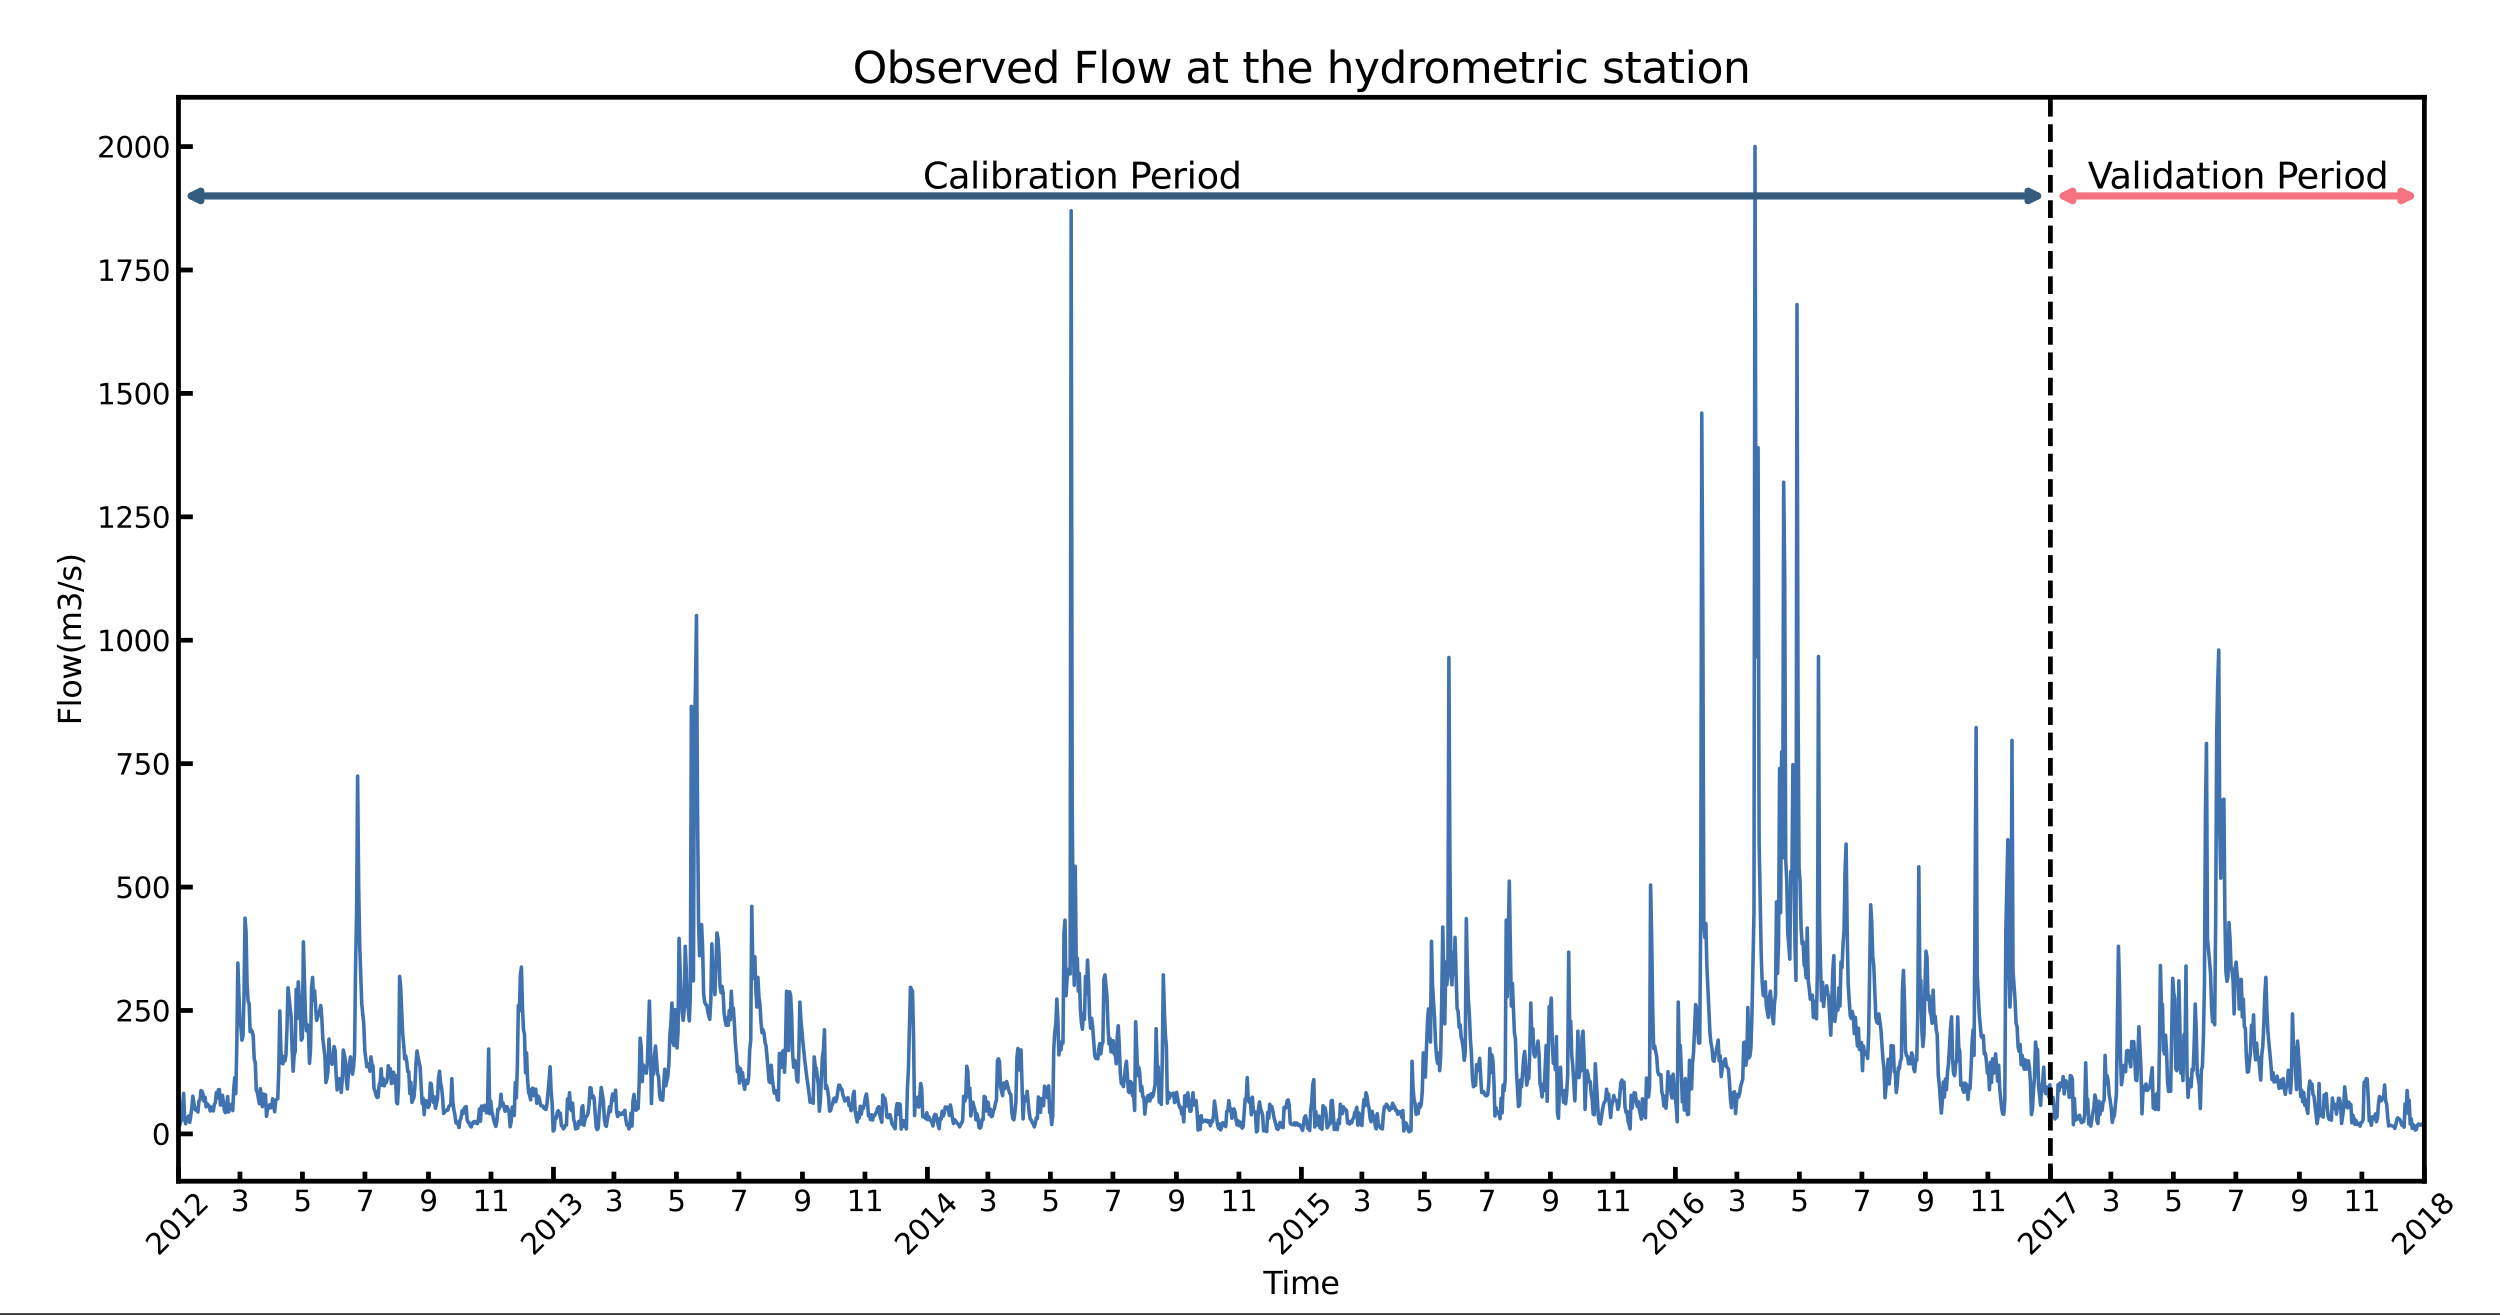<?xml version="1.0" encoding="UTF-8" standalone="no"?>
<svg
   width="1045.44pt"
   height="550pt"
   viewBox="0 0 1045.44 550"
   version="1.1"
   id="svg922"
   sodipodi:docname="Figure_1.svg"
   inkscape:version="1.2.2 (732a01da63, 2022-12-09)"
   xmlns:inkscape="http://www.inkscape.org/namespaces/inkscape"
   xmlns:sodipodi="http://sodipodi.sourceforge.net/DTD/sodipodi-0.dtd"
   xmlns:xlink="http://www.w3.org/1999/xlink"
   xmlns="http://www.w3.org/2000/svg"
   xmlns:svg="http://www.w3.org/2000/svg"
   xmlns:rdf="http://www.w3.org/1999/02/22-rdf-syntax-ns#"
   xmlns:cc="http://creativecommons.org/ns#"
   xmlns:dc="http://purl.org/dc/elements/1.1/">
  <rect x="0" y="0" width="1045.44" height="550" fill="#333333" stroke="none"/>
  <sodipodi:namedview
     id="namedview924"
     pagecolor="#ffffff"
     bordercolor="#000000"
     borderopacity="0.25"
     inkscape:showpageshadow="2"
     inkscape:pageopacity="0.0"
     inkscape:pagecheckerboard="0"
     inkscape:deskcolor="#d1d1d1"
     inkscape:document-units="pt"
     showgrid="false"
     inkscape:zoom="0.97853541"
     inkscape:cx="696.95996"
     inkscape:cy="384.24772"
     inkscape:window-width="2560"
     inkscape:window-height="1377"
     inkscape:window-x="-8"
     inkscape:window-y="-8"
     inkscape:window-maximized="1"
     inkscape:current-layer="figure_1" />
  <defs
     id="defs6">
    <style
       type="text/css"
       id="style4">*{stroke-linejoin: round; stroke-linecap: butt}</style>
  </defs>
  <g
     id="figure_1">
    <path
       d="M 0,549.128 H 1045.44 V 0 H 0 Z"
       style="fill:#ffffff;stroke-width:0.976"
       id="path8" />
    <g
       id="patch_2">
      <path
         d="m 74.633,493.953 h 939.181 V 40.691 H 74.633 Z"
         style="fill:#ffffff"
         id="path11" />
    </g>
    <g
       id="matplotlib.axis_1">
      <g
         id="xtick_1">
        <g
           id="line2d_1">
          <defs
             id="defs15">
            <path
               id="mf922cde3e2"
               d="M 0,0 V -6"
               style="stroke:#000000;stroke-width:2" />
          </defs>
          <g
             id="g19">
            <use
               xlink:href="#mf922cde3e2"
               x="74.633"
               y="493.953"
               style="stroke:#000000;stroke-width:2"
               id="use17" />
          </g>
        </g>
        <g
           id="text_1">
          <!-- 2012 -->
          <g
             transform="matrix(0.085,-0.085,-0.085,-0.085,66.177,525.495)"
             id="g35">
            <defs
               id="defs25">
              <path
                 id="DejaVuSans-32"
                 d="M 1228,531 H 3431 V 0 H 469 v 531 q 359,372 979,998 621,627 780,809 303,340 423,576 121,236 121,464 0,372 -261,606 -261,235 -680,235 -297,0 -627,-103 -329,-103 -704,-313 v 638 q 381,153 712,231 332,78 607,78 725,0 1156,-363 431,-362 431,-968 0,-288 -108,-546 -107,-257 -392,-607 -78,-91 -497,-524 Q 1991,1309 1228,531 Z"
                 transform="scale(0.016)" />
              <path
                 id="DejaVuSans-30"
                 d="m 2034,4250 q -487,0 -733,-480 -245,-479 -245,-1442 0,-959 245,-1439 246,-480 733,-480 491,0 736,480 246,480 246,1439 0,963 -246,1442 -245,480 -736,480 z m 0,500 q 785,0 1199,-621 414,-620 414,-1801 0,-1178 -414,-1799 -414,-620 -1199,-620 -784,0 -1198,620 -414,621 -414,1799 0,1181 414,1801 414,621 1198,621 z"
                 transform="scale(0.016)" />
              <path
                 id="DejaVuSans-31"
                 d="M 794,531 H 1825 V 4091 L 703,3866 v 575 l 1116,225 h 631 V 531 H 3481 V 0 H 794 Z"
                 transform="scale(0.016)" />
            </defs>
            <use
               xlink:href="#DejaVuSans-32"
               id="use27" />
            <use
               xlink:href="#DejaVuSans-30"
               x="63.623"
               id="use29" />
            <use
               xlink:href="#DejaVuSans-31"
               x="127.246"
               id="use31" />
            <use
               xlink:href="#DejaVuSans-32"
               x="190.869"
               id="use33" />
          </g>
        </g>
      </g>
      <g
         id="xtick_2">
        <g
           id="line2d_2">
          <g
             id="g41">
            <use
               xlink:href="#mf922cde3e2"
               x="231.449"
               y="493.953"
               style="stroke:#000000;stroke-width:2"
               id="use39" />
          </g>
        </g>
        <g
           id="text_2">
          <!-- 2013 -->
          <g
             transform="matrix(0.085,-0.085,-0.085,-0.085,222.993,525.495)"
             id="g55">
            <defs
               id="defs45">
              <path
                 id="DejaVuSans-33"
                 d="m 2597,2516 q 453,-97 707,-404 255,-306 255,-756 0,-690 -475,-1069 -475,-378 -1350,-378 -293,0 -604,58 -311,58 -642,174 v 609 q 262,-153 574,-231 313,-78 654,-78 593,0 904,234 311,234 311,681 0,413 -289,645 -289,233 -804,233 h -544 v 519 h 569 q 465,0 712,186 247,186 247,536 0,359 -255,551 -254,193 -729,193 -260,0 -557,-57 -297,-56 -653,-174 v 562 q 360,100 674,150 314,50 592,50 719,0 1137,-327 419,-326 419,-882 0,-388 -222,-655 -222,-267 -631,-370 z"
                 transform="scale(0.016)" />
            </defs>
            <use
               xlink:href="#DejaVuSans-32"
               id="use47" />
            <use
               xlink:href="#DejaVuSans-30"
               x="63.623"
               id="use49" />
            <use
               xlink:href="#DejaVuSans-31"
               x="127.246"
               id="use51" />
            <use
               xlink:href="#DejaVuSans-33"
               x="190.869"
               id="use53" />
          </g>
        </g>
      </g>
      <g
         id="xtick_3">
        <g
           id="line2d_3">
          <g
             id="g61">
            <use
               xlink:href="#mf922cde3e2"
               x="387.836"
               y="493.953"
               style="stroke:#000000;stroke-width:2"
               id="use59" />
          </g>
        </g>
        <g
           id="text_3">
          <!-- 2014 -->
          <g
             transform="matrix(0.085,-0.085,-0.085,-0.085,379.38,525.495)"
             id="g75">
            <defs
               id="defs65">
              <path
                 id="DejaVuSans-34"
                 d="M 2419,4116 825,1625 h 1594 z m -166,550 h 794 V 1625 h 666 V 1100 H 3047 V 0 H 2419 V 1100 H 313 v 609 z"
                 transform="scale(0.016)" />
            </defs>
            <use
               xlink:href="#DejaVuSans-32"
               id="use67" />
            <use
               xlink:href="#DejaVuSans-30"
               x="63.623"
               id="use69" />
            <use
               xlink:href="#DejaVuSans-31"
               x="127.246"
               id="use71" />
            <use
               xlink:href="#DejaVuSans-34"
               x="190.869"
               id="use73" />
          </g>
        </g>
      </g>
      <g
         id="xtick_4">
        <g
           id="line2d_4">
          <g
             id="g81">
            <use
               xlink:href="#mf922cde3e2"
               x="544.223"
               y="493.953"
               style="stroke:#000000;stroke-width:2"
               id="use79" />
          </g>
        </g>
        <g
           id="text_4">
          <!-- 2015 -->
          <g
             transform="matrix(0.085,-0.085,-0.085,-0.085,535.767,525.495)"
             id="g95">
            <defs
               id="defs85">
              <path
                 id="DejaVuSans-35"
                 d="M 691,4666 H 3169 V 4134 H 1269 V 2991 q 137,47 274,70 138,23 276,23 781,0 1237,-428 457,-428 457,-1159 Q 3513,744 3044,326 2575,-91 1722,-91 1428,-91 1123,-41 819,9 494,109 v 635 q 281,-153 581,-228 300,-75 634,-75 541,0 856,284 316,284 316,772 0,487 -316,771 -315,285 -856,285 -253,0 -505,-56 -251,-56 -513,-175 z"
                 transform="scale(0.016)" />
            </defs>
            <use
               xlink:href="#DejaVuSans-32"
               id="use87" />
            <use
               xlink:href="#DejaVuSans-30"
               x="63.623"
               id="use89" />
            <use
               xlink:href="#DejaVuSans-31"
               x="127.246"
               id="use91" />
            <use
               xlink:href="#DejaVuSans-35"
               x="190.869"
               id="use93" />
          </g>
        </g>
      </g>
      <g
         id="xtick_5">
        <g
           id="line2d_5">
          <g
             id="g101">
            <use
               xlink:href="#mf922cde3e2"
               x="700.611"
               y="493.953"
               style="stroke:#000000;stroke-width:2"
               id="use99" />
          </g>
        </g>
        <g
           id="text_5">
          <!-- 2016 -->
          <g
             transform="matrix(0.085,-0.085,-0.085,-0.085,692.155,525.495)"
             id="g115">
            <defs
               id="defs105">
              <path
                 id="DejaVuSans-36"
                 d="m 2113,2584 q -425,0 -674,-291 -248,-290 -248,-796 0,-503 248,-796 249,-292 674,-292 425,0 673,292 248,293 248,796 0,506 -248,796 -248,291 -673,291 z m 1253,1979 v -575 q -238,112 -480,171 -242,60 -480,60 -625,0 -955,-422 -329,-422 -376,-1275 184,272 462,417 279,145 613,145 703,0 1111,-427 408,-426 408,-1160 0,-719 -425,-1154 -425,-434 -1131,-434 -810,0 -1238,620 -428,621 -428,1799 0,1106 525,1764 525,658 1409,658 238,0 480,-47 242,-47 505,-140 z"
                 transform="scale(0.016)" />
            </defs>
            <use
               xlink:href="#DejaVuSans-32"
               id="use107" />
            <use
               xlink:href="#DejaVuSans-30"
               x="63.623"
               id="use109" />
            <use
               xlink:href="#DejaVuSans-31"
               x="127.246"
               id="use111" />
            <use
               xlink:href="#DejaVuSans-36"
               x="190.869"
               id="use113" />
          </g>
        </g>
      </g>
      <g
         id="xtick_6">
        <g
           id="line2d_6">
          <g
             id="g121">
            <use
               xlink:href="#mf922cde3e2"
               x="857.427"
               y="493.953"
               style="stroke:#000000;stroke-width:2"
               id="use119" />
          </g>
        </g>
        <g
           id="text_6">
          <!-- 2017 -->
          <g
             transform="matrix(0.085,-0.085,-0.085,-0.085,848.971,525.495)"
             id="g135">
            <defs
               id="defs125">
              <path
                 id="DejaVuSans-37"
                 d="M 525,4666 H 3525 V 4397 L 1831,0 H 1172 L 2766,4134 H 525 Z"
                 transform="scale(0.016)" />
            </defs>
            <use
               xlink:href="#DejaVuSans-32"
               id="use127" />
            <use
               xlink:href="#DejaVuSans-30"
               x="63.623"
               id="use129" />
            <use
               xlink:href="#DejaVuSans-31"
               x="127.246"
               id="use131" />
            <use
               xlink:href="#DejaVuSans-37"
               x="190.869"
               id="use133" />
          </g>
        </g>
      </g>
      <g
         id="xtick_7">
        <g
           id="line2d_7">
          <g
             id="g141">
            <use
               xlink:href="#mf922cde3e2"
               x="1013.814"
               y="493.953"
               style="stroke:#000000;stroke-width:2"
               id="use139" />
          </g>
        </g>
        <g
           id="text_7">
          <!-- 2018 -->
          <g
             transform="matrix(0.085,-0.085,-0.085,-0.085,1005.358,525.495)"
             id="g155">
            <defs
               id="defs145">
              <path
                 id="DejaVuSans-38"
                 d="m 2034,2216 q -450,0 -708,-241 -257,-241 -257,-662 0,-422 257,-663 258,-241 708,-241 450,0 709,242 260,243 260,662 0,421 -258,662 -257,241 -711,241 z m -631,268 q -406,100 -633,378 -226,279 -226,679 0,559 398,884 399,325 1092,325 697,0 1094,-325 397,-325 397,-884 0,-400 -227,-679 -226,-278 -629,-378 456,-106 710,-416 255,-309 255,-755 Q 3634,634 3220,271 2806,-91 2034,-91 1263,-91 848,271 434,634 434,1313 q 0,446 256,755 257,310 713,416 z m -231,997 q 0,-362 226,-565 227,-203 636,-203 407,0 636,203 230,203 230,565 0,363 -230,566 -229,203 -636,203 -409,0 -636,-203 -226,-203 -226,-566 z"
                 transform="scale(0.016)" />
            </defs>
            <use
               xlink:href="#DejaVuSans-32"
               id="use147" />
            <use
               xlink:href="#DejaVuSans-30"
               x="63.623"
               id="use149" />
            <use
               xlink:href="#DejaVuSans-31"
               x="127.246"
               id="use151" />
            <use
               xlink:href="#DejaVuSans-38"
               x="190.869"
               id="use153" />
          </g>
        </g>
      </g>
      <g
         id="xtick_8">
        <g
           id="line2d_8">
          <defs
             id="defs160">
            <path
               id="md943242440"
               d="M 0,0 V -4"
               style="stroke:#000000;stroke-width:2" />
          </defs>
          <g
             id="g164">
            <use
               xlink:href="#md943242440"
               x="100.34"
               y="493.953"
               style="stroke:#000000;stroke-width:2"
               id="use162" />
          </g>
        </g>
        <g
           id="text_8">
          <!-- 3 -->
          <g
             transform="matrix(0.12,0,0,-0.12,96.523,506.471)"
             id="g169">
            <use
               xlink:href="#DejaVuSans-33"
               id="use167" />
          </g>
        </g>
      </g>
      <g
         id="xtick_9">
        <g
           id="line2d_9">
          <g
             id="g175">
            <use
               xlink:href="#md943242440"
               x="126.476"
               y="493.953"
               style="stroke:#000000;stroke-width:2"
               id="use173" />
          </g>
        </g>
        <g
           id="text_9">
          <!-- 5 -->
          <g
             transform="matrix(0.12,0,0,-0.12,122.659,506.471)"
             id="g180">
            <use
               xlink:href="#DejaVuSans-35"
               id="use178" />
          </g>
        </g>
      </g>
      <g
         id="xtick_10">
        <g
           id="line2d_10">
          <g
             id="g186">
            <use
               xlink:href="#md943242440"
               x="152.612"
               y="493.953"
               style="stroke:#000000;stroke-width:2"
               id="use184" />
          </g>
        </g>
        <g
           id="text_10">
          <!-- 7 -->
          <g
             transform="matrix(0.12,0,0,-0.12,148.795,506.471)"
             id="g191">
            <use
               xlink:href="#DejaVuSans-37"
               id="use189" />
          </g>
        </g>
      </g>
      <g
         id="xtick_11">
        <g
           id="line2d_11">
          <g
             id="g197">
            <use
               xlink:href="#md943242440"
               x="179.177"
               y="493.953"
               style="stroke:#000000;stroke-width:2"
               id="use195" />
          </g>
        </g>
        <g
           id="text_11">
          <!-- 9 -->
          <g
             transform="matrix(0.12,0,0,-0.12,175.359,506.471)"
             id="g205">
            <defs
               id="defs201">
              <path
                 id="DejaVuSans-39"
                 d="m 703,97 v 575 q 238,-113 481,-172 244,-59 479,-59 625,0 954,420 330,420 377,1277 -181,-269 -460,-413 -278,-144 -615,-144 -700,0 -1108,423 -408,424 -408,1159 0,718 425,1152 425,435 1131,435 810,0 1236,-621 427,-620 427,-1801 Q 3622,1225 3098,567 2575,-91 1691,-91 1453,-91 1209,-44 966,3 703,97 Z m 1256,1978 q 425,0 673,290 249,291 249,798 0,503 -249,795 -248,292 -673,292 -425,0 -673,-292 -248,-292 -248,-795 0,-507 248,-798 248,-290 673,-290 z"
                 transform="scale(0.016)" />
            </defs>
            <use
               xlink:href="#DejaVuSans-39"
               id="use203" />
          </g>
        </g>
      </g>
      <g
         id="xtick_12">
        <g
           id="line2d_12">
          <g
             id="g211">
            <use
               xlink:href="#md943242440"
               x="205.313"
               y="493.953"
               style="stroke:#000000;stroke-width:2"
               id="use209" />
          </g>
        </g>
        <g
           id="text_12">
          <!-- 11 -->
          <g
             transform="matrix(0.12,0,0,-0.12,197.678,506.471)"
             id="g218">
            <use
               xlink:href="#DejaVuSans-31"
               id="use214" />
            <use
               xlink:href="#DejaVuSans-31"
               x="63.623"
               id="use216" />
          </g>
        </g>
      </g>
      <g
         id="xtick_13">
        <g
           id="line2d_13">
          <g
             id="g224">
            <use
               xlink:href="#md943242440"
               x="256.728"
               y="493.953"
               style="stroke:#000000;stroke-width:2"
               id="use222" />
          </g>
        </g>
        <g
           id="text_13">
          <!-- 3 -->
          <g
             transform="matrix(0.12,0,0,-0.12,252.91,506.471)"
             id="g229">
            <use
               xlink:href="#DejaVuSans-33"
               id="use227" />
          </g>
        </g>
      </g>
      <g
         id="xtick_14">
        <g
           id="line2d_14">
          <g
             id="g235">
            <use
               xlink:href="#md943242440"
               x="282.864"
               y="493.953"
               style="stroke:#000000;stroke-width:2"
               id="use233" />
          </g>
        </g>
        <g
           id="text_14">
          <!-- 5 -->
          <g
             transform="matrix(0.12,0,0,-0.12,279.046,506.471)"
             id="g240">
            <use
               xlink:href="#DejaVuSans-35"
               id="use238" />
          </g>
        </g>
      </g>
      <g
         id="xtick_15">
        <g
           id="line2d_15">
          <g
             id="g246">
            <use
               xlink:href="#md943242440"
               x="309"
               y="493.953"
               style="stroke:#000000;stroke-width:2"
               id="use244" />
          </g>
        </g>
        <g
           id="text_15">
          <!-- 7 -->
          <g
             transform="matrix(0.12,0,0,-0.12,305.182,506.471)"
             id="g251">
            <use
               xlink:href="#DejaVuSans-37"
               id="use249" />
          </g>
        </g>
      </g>
      <g
         id="xtick_16">
        <g
           id="line2d_16">
          <g
             id="g257">
            <use
               xlink:href="#md943242440"
               x="335.564"
               y="493.953"
               style="stroke:#000000;stroke-width:2"
               id="use255" />
          </g>
        </g>
        <g
           id="text_16">
          <!-- 9 -->
          <g
             transform="matrix(0.12,0,0,-0.12,331.747,506.471)"
             id="g262">
            <use
               xlink:href="#DejaVuSans-39"
               id="use260" />
          </g>
        </g>
      </g>
      <g
         id="xtick_17">
        <g
           id="line2d_17">
          <g
             id="g268">
            <use
               xlink:href="#md943242440"
               x="361.7"
               y="493.953"
               style="stroke:#000000;stroke-width:2"
               id="use266" />
          </g>
        </g>
        <g
           id="text_17">
          <!-- 11 -->
          <g
             transform="matrix(0.12,0,0,-0.12,354.065,506.471)"
             id="g275">
            <use
               xlink:href="#DejaVuSans-31"
               id="use271" />
            <use
               xlink:href="#DejaVuSans-31"
               x="63.623"
               id="use273" />
          </g>
        </g>
      </g>
      <g
         id="xtick_18">
        <g
           id="line2d_18">
          <g
             id="g281">
            <use
               xlink:href="#md943242440"
               x="413.115"
               y="493.953"
               style="stroke:#000000;stroke-width:2"
               id="use279" />
          </g>
        </g>
        <g
           id="text_18">
          <!-- 3 -->
          <g
             transform="matrix(0.12,0,0,-0.12,409.298,506.471)"
             id="g286">
            <use
               xlink:href="#DejaVuSans-33"
               id="use284" />
          </g>
        </g>
      </g>
      <g
         id="xtick_19">
        <g
           id="line2d_19">
          <g
             id="g292">
            <use
               xlink:href="#md943242440"
               x="439.251"
               y="493.953"
               style="stroke:#000000;stroke-width:2"
               id="use290" />
          </g>
        </g>
        <g
           id="text_19">
          <!-- 5 -->
          <g
             transform="matrix(0.12,0,0,-0.12,435.434,506.471)"
             id="g297">
            <use
               xlink:href="#DejaVuSans-35"
               id="use295" />
          </g>
        </g>
      </g>
      <g
         id="xtick_20">
        <g
           id="line2d_20">
          <g
             id="g303">
            <use
               xlink:href="#md943242440"
               x="465.387"
               y="493.953"
               style="stroke:#000000;stroke-width:2"
               id="use301" />
          </g>
        </g>
        <g
           id="text_20">
          <!-- 7 -->
          <g
             transform="matrix(0.12,0,0,-0.12,461.57,506.471)"
             id="g308">
            <use
               xlink:href="#DejaVuSans-37"
               id="use306" />
          </g>
        </g>
      </g>
      <g
         id="xtick_21">
        <g
           id="line2d_21">
          <g
             id="g314">
            <use
               xlink:href="#md943242440"
               x="491.951"
               y="493.953"
               style="stroke:#000000;stroke-width:2"
               id="use312" />
          </g>
        </g>
        <g
           id="text_21">
          <!-- 9 -->
          <g
             transform="matrix(0.12,0,0,-0.12,488.134,506.471)"
             id="g319">
            <use
               xlink:href="#DejaVuSans-39"
               id="use317" />
          </g>
        </g>
      </g>
      <g
         id="xtick_22">
        <g
           id="line2d_22">
          <g
             id="g325">
            <use
               xlink:href="#md943242440"
               x="518.087"
               y="493.953"
               style="stroke:#000000;stroke-width:2"
               id="use323" />
          </g>
        </g>
        <g
           id="text_22">
          <!-- 11 -->
          <g
             transform="matrix(0.12,0,0,-0.12,510.452,506.471)"
             id="g332">
            <use
               xlink:href="#DejaVuSans-31"
               id="use328" />
            <use
               xlink:href="#DejaVuSans-31"
               x="63.623"
               id="use330" />
          </g>
        </g>
      </g>
      <g
         id="xtick_23">
        <g
           id="line2d_23">
          <g
             id="g338">
            <use
               xlink:href="#md943242440"
               x="569.503"
               y="493.953"
               style="stroke:#000000;stroke-width:2"
               id="use336" />
          </g>
        </g>
        <g
           id="text_23">
          <!-- 3 -->
          <g
             transform="matrix(0.12,0,0,-0.12,565.685,506.471)"
             id="g343">
            <use
               xlink:href="#DejaVuSans-33"
               id="use341" />
          </g>
        </g>
      </g>
      <g
         id="xtick_24">
        <g
           id="line2d_24">
          <g
             id="g349">
            <use
               xlink:href="#md943242440"
               x="595.638"
               y="493.953"
               style="stroke:#000000;stroke-width:2"
               id="use347" />
          </g>
        </g>
        <g
           id="text_24">
          <!-- 5 -->
          <g
             transform="matrix(0.12,0,0,-0.12,591.821,506.471)"
             id="g354">
            <use
               xlink:href="#DejaVuSans-35"
               id="use352" />
          </g>
        </g>
      </g>
      <g
         id="xtick_25">
        <g
           id="line2d_25">
          <g
             id="g360">
            <use
               xlink:href="#md943242440"
               x="621.774"
               y="493.953"
               style="stroke:#000000;stroke-width:2"
               id="use358" />
          </g>
        </g>
        <g
           id="text_25">
          <!-- 7 -->
          <g
             transform="matrix(0.12,0,0,-0.12,617.957,506.471)"
             id="g365">
            <use
               xlink:href="#DejaVuSans-37"
               id="use363" />
          </g>
        </g>
      </g>
      <g
         id="xtick_26">
        <g
           id="line2d_26">
          <g
             id="g371">
            <use
               xlink:href="#md943242440"
               x="648.339"
               y="493.953"
               style="stroke:#000000;stroke-width:2"
               id="use369" />
          </g>
        </g>
        <g
           id="text_26">
          <!-- 9 -->
          <g
             transform="matrix(0.12,0,0,-0.12,644.521,506.471)"
             id="g376">
            <use
               xlink:href="#DejaVuSans-39"
               id="use374" />
          </g>
        </g>
      </g>
      <g
         id="xtick_27">
        <g
           id="line2d_27">
          <g
             id="g382">
            <use
               xlink:href="#md943242440"
               x="674.475"
               y="493.953"
               style="stroke:#000000;stroke-width:2"
               id="use380" />
          </g>
        </g>
        <g
           id="text_27">
          <!-- 11 -->
          <g
             transform="matrix(0.12,0,0,-0.12,666.84,506.471)"
             id="g389">
            <use
               xlink:href="#DejaVuSans-31"
               id="use385" />
            <use
               xlink:href="#DejaVuSans-31"
               x="63.623"
               id="use387" />
          </g>
        </g>
      </g>
      <g
         id="xtick_28">
        <g
           id="line2d_28">
          <g
             id="g395">
            <use
               xlink:href="#md943242440"
               x="726.318"
               y="493.953"
               style="stroke:#000000;stroke-width:2"
               id="use393" />
          </g>
        </g>
        <g
           id="text_28">
          <!-- 3 -->
          <g
             transform="matrix(0.12,0,0,-0.12,722.501,506.471)"
             id="g400">
            <use
               xlink:href="#DejaVuSans-33"
               id="use398" />
          </g>
        </g>
      </g>
      <g
         id="xtick_29">
        <g
           id="line2d_29">
          <g
             id="g406">
            <use
               xlink:href="#md943242440"
               x="752.454"
               y="493.953"
               style="stroke:#000000;stroke-width:2"
               id="use404" />
          </g>
        </g>
        <g
           id="text_29">
          <!-- 5 -->
          <g
             transform="matrix(0.12,0,0,-0.12,748.637,506.471)"
             id="g411">
            <use
               xlink:href="#DejaVuSans-35"
               id="use409" />
          </g>
        </g>
      </g>
      <g
         id="xtick_30">
        <g
           id="line2d_30">
          <g
             id="g417">
            <use
               xlink:href="#md943242440"
               x="778.59"
               y="493.953"
               style="stroke:#000000;stroke-width:2"
               id="use415" />
          </g>
        </g>
        <g
           id="text_30">
          <!-- 7 -->
          <g
             transform="matrix(0.12,0,0,-0.12,774.773,506.471)"
             id="g422">
            <use
               xlink:href="#DejaVuSans-37"
               id="use420" />
          </g>
        </g>
      </g>
      <g
         id="xtick_31">
        <g
           id="line2d_31">
          <g
             id="g428">
            <use
               xlink:href="#md943242440"
               x="805.155"
               y="493.953"
               style="stroke:#000000;stroke-width:2"
               id="use426" />
          </g>
        </g>
        <g
           id="text_31">
          <!-- 9 -->
          <g
             transform="matrix(0.12,0,0,-0.12,801.337,506.471)"
             id="g433">
            <use
               xlink:href="#DejaVuSans-39"
               id="use431" />
          </g>
        </g>
      </g>
      <g
         id="xtick_32">
        <g
           id="line2d_32">
          <g
             id="g439">
            <use
               xlink:href="#md943242440"
               x="831.291"
               y="493.953"
               style="stroke:#000000;stroke-width:2"
               id="use437" />
          </g>
        </g>
        <g
           id="text_32">
          <!-- 11 -->
          <g
             transform="matrix(0.12,0,0,-0.12,823.656,506.471)"
             id="g446">
            <use
               xlink:href="#DejaVuSans-31"
               id="use442" />
            <use
               xlink:href="#DejaVuSans-31"
               x="63.623"
               id="use444" />
          </g>
        </g>
      </g>
      <g
         id="xtick_33">
        <g
           id="line2d_33">
          <g
             id="g452">
            <use
               xlink:href="#md943242440"
               x="882.706"
               y="493.953"
               style="stroke:#000000;stroke-width:2"
               id="use450" />
          </g>
        </g>
        <g
           id="text_33">
          <!-- 3 -->
          <g
             transform="matrix(0.12,0,0,-0.12,878.888,506.471)"
             id="g457">
            <use
               xlink:href="#DejaVuSans-33"
               id="use455" />
          </g>
        </g>
      </g>
      <g
         id="xtick_34">
        <g
           id="line2d_34">
          <g
             id="g463">
            <use
               xlink:href="#md943242440"
               x="908.842"
               y="493.953"
               style="stroke:#000000;stroke-width:2"
               id="use461" />
          </g>
        </g>
        <g
           id="text_34">
          <!-- 5 -->
          <g
             transform="matrix(0.12,0,0,-0.12,905.024,506.471)"
             id="g468">
            <use
               xlink:href="#DejaVuSans-35"
               id="use466" />
          </g>
        </g>
      </g>
      <g
         id="xtick_35">
        <g
           id="line2d_35">
          <g
             id="g474">
            <use
               xlink:href="#md943242440"
               x="934.978"
               y="493.953"
               style="stroke:#000000;stroke-width:2"
               id="use472" />
          </g>
        </g>
        <g
           id="text_35">
          <!-- 7 -->
          <g
             transform="matrix(0.12,0,0,-0.12,931.16,506.471)"
             id="g479">
            <use
               xlink:href="#DejaVuSans-37"
               id="use477" />
          </g>
        </g>
      </g>
      <g
         id="xtick_36">
        <g
           id="line2d_36">
          <g
             id="g485">
            <use
               xlink:href="#md943242440"
               x="961.542"
               y="493.953"
               style="stroke:#000000;stroke-width:2"
               id="use483" />
          </g>
        </g>
        <g
           id="text_36">
          <!-- 9 -->
          <g
             transform="matrix(0.12,0,0,-0.12,957.725,506.471)"
             id="g490">
            <use
               xlink:href="#DejaVuSans-39"
               id="use488" />
          </g>
        </g>
      </g>
      <g
         id="xtick_37">
        <g
           id="line2d_37">
          <g
             id="g496">
            <use
               xlink:href="#md943242440"
               x="987.678"
               y="493.953"
               style="stroke:#000000;stroke-width:2"
               id="use494" />
          </g>
        </g>
        <g
           id="text_37">
          <!-- 11 -->
          <g
             transform="matrix(0.12,0,0,-0.12,980.043,506.471)"
             id="g503">
            <use
               xlink:href="#DejaVuSans-31"
               id="use499" />
            <use
               xlink:href="#DejaVuSans-31"
               x="63.623"
               id="use501" />
          </g>
        </g>
      </g>
      <g
         id="text_38">
        <!-- Time -->
        <g
           transform="matrix(0.13,0,0,-0.13,528.32,541.138)"
           id="g521">
          <defs
             id="defs511">
            <path
               id="DejaVuSans-54"
               d="M -19,4666 H 3928 V 4134 H 2272 V 0 H 1638 V 4134 H -19 Z"
               transform="scale(0.016)" />
            <path
               id="DejaVuSans-69"
               d="m 603,3500 h 575 V 0 H 603 Z m 0,1363 h 575 V 4134 H 603 Z"
               transform="scale(0.016)" />
            <path
               id="DejaVuSans-6d"
               d="m 3328,2828 q 216,388 516,572 300,184 706,184 547,0 844,-383 297,-382 297,-1088 V 0 h -578 v 2094 q 0,503 -179,746 -178,244 -543,244 -447,0 -707,-297 -259,-296 -259,-809 V 0 h -578 v 2094 q 0,506 -178,748 -178,242 -550,242 -441,0 -701,-298 -259,-298 -259,-808 V 0 H 581 v 3500 h 578 v -544 q 197,322 472,475 275,153 653,153 382,0 649,-194 267,-193 395,-562 z"
               transform="scale(0.016)" />
            <path
               id="DejaVuSans-65"
               d="M 3597,1894 V 1613 H 953 q 38,-594 358,-905 320,-311 892,-311 331,0 642,81 311,81 618,244 V 178 Q 3153,47 2828,-22 2503,-91 2169,-91 1331,-91 842,396 353,884 353,1716 q 0,859 464,1363 464,505 1252,505 706,0 1117,-455 411,-454 411,-1235 z m -575,169 q -6,471 -264,752 -258,282 -683,282 -481,0 -770,-272 -289,-272 -333,-766 z"
               transform="scale(0.016)" />
          </defs>
          <use
             xlink:href="#DejaVuSans-54"
             id="use513" />
          <use
             xlink:href="#DejaVuSans-69"
             x="57.959"
             id="use515" />
          <use
             xlink:href="#DejaVuSans-6d"
             x="85.742"
             id="use517" />
          <use
             xlink:href="#DejaVuSans-65"
             x="183.154"
             id="use519" />
        </g>
      </g>
    </g>
    <g
       id="matplotlib.axis_2">
      <g
         id="ytick_1">
        <g
           id="line2d_38">
          <defs
             id="defs526">
            <path
               id="mba542d8b2a"
               d="M 0,0 H 6"
               style="stroke:#000000;stroke-width:2" />
          </defs>
          <g
             id="g530">
            <use
               xlink:href="#mba542d8b2a"
               x="74.633"
               y="474.172"
               style="stroke:#000000;stroke-width:2"
               id="use528" />
          </g>
        </g>
        <g
           id="text_39">
          <!-- 0 -->
          <g
             transform="matrix(0.12,0,0,-0.12,63.498,478.731)"
             id="g535">
            <use
               xlink:href="#DejaVuSans-30"
               id="use533" />
          </g>
        </g>
      </g>
      <g
         id="ytick_2">
        <g
           id="line2d_39">
          <g
             id="g541">
            <use
               xlink:href="#mba542d8b2a"
               x="74.633"
               y="422.562"
               style="stroke:#000000;stroke-width:2"
               id="use539" />
          </g>
        </g>
        <g
           id="text_40">
          <!-- 250 -->
          <g
             transform="matrix(0.12,0,0,-0.12,48.228,427.121)"
             id="g550">
            <use
               xlink:href="#DejaVuSans-32"
               id="use544" />
            <use
               xlink:href="#DejaVuSans-35"
               x="63.623"
               id="use546" />
            <use
               xlink:href="#DejaVuSans-30"
               x="127.246"
               id="use548" />
          </g>
        </g>
      </g>
      <g
         id="ytick_3">
        <g
           id="line2d_40">
          <g
             id="g556">
            <use
               xlink:href="#mba542d8b2a"
               x="74.633"
               y="370.952"
               style="stroke:#000000;stroke-width:2"
               id="use554" />
          </g>
        </g>
        <g
           id="text_41">
          <!-- 500 -->
          <g
             transform="matrix(0.12,0,0,-0.12,48.228,375.511)"
             id="g565">
            <use
               xlink:href="#DejaVuSans-35"
               id="use559" />
            <use
               xlink:href="#DejaVuSans-30"
               x="63.623"
               id="use561" />
            <use
               xlink:href="#DejaVuSans-30"
               x="127.246"
               id="use563" />
          </g>
        </g>
      </g>
      <g
         id="ytick_4">
        <g
           id="line2d_41">
          <g
             id="g571">
            <use
               xlink:href="#mba542d8b2a"
               x="74.633"
               y="319.342"
               style="stroke:#000000;stroke-width:2"
               id="use569" />
          </g>
        </g>
        <g
           id="text_42">
          <!-- 750 -->
          <g
             transform="matrix(0.12,0,0,-0.12,48.228,323.901)"
             id="g580">
            <use
               xlink:href="#DejaVuSans-37"
               id="use574" />
            <use
               xlink:href="#DejaVuSans-35"
               x="63.623"
               id="use576" />
            <use
               xlink:href="#DejaVuSans-30"
               x="127.246"
               id="use578" />
          </g>
        </g>
      </g>
      <g
         id="ytick_5">
        <g
           id="line2d_42">
          <g
             id="g586">
            <use
               xlink:href="#mba542d8b2a"
               x="74.633"
               y="267.733"
               style="stroke:#000000;stroke-width:2"
               id="use584" />
          </g>
        </g>
        <g
           id="text_43">
          <!-- 1000 -->
          <g
             transform="matrix(0.12,0,0,-0.12,40.593,272.292)"
             id="g597">
            <use
               xlink:href="#DejaVuSans-31"
               id="use589" />
            <use
               xlink:href="#DejaVuSans-30"
               x="63.623"
               id="use591" />
            <use
               xlink:href="#DejaVuSans-30"
               x="127.246"
               id="use593" />
            <use
               xlink:href="#DejaVuSans-30"
               x="190.869"
               id="use595" />
          </g>
        </g>
      </g>
      <g
         id="ytick_6">
        <g
           id="line2d_43">
          <g
             id="g603">
            <use
               xlink:href="#mba542d8b2a"
               x="74.633"
               y="216.123"
               style="stroke:#000000;stroke-width:2"
               id="use601" />
          </g>
        </g>
        <g
           id="text_44">
          <!-- 1250 -->
          <g
             transform="matrix(0.12,0,0,-0.12,40.593,220.682)"
             id="g614">
            <use
               xlink:href="#DejaVuSans-31"
               id="use606" />
            <use
               xlink:href="#DejaVuSans-32"
               x="63.623"
               id="use608" />
            <use
               xlink:href="#DejaVuSans-35"
               x="127.246"
               id="use610" />
            <use
               xlink:href="#DejaVuSans-30"
               x="190.869"
               id="use612" />
          </g>
        </g>
      </g>
      <g
         id="ytick_7">
        <g
           id="line2d_44">
          <g
             id="g620">
            <use
               xlink:href="#mba542d8b2a"
               x="74.633"
               y="164.513"
               style="stroke:#000000;stroke-width:2"
               id="use618" />
          </g>
        </g>
        <g
           id="text_45">
          <!-- 1500 -->
          <g
             transform="matrix(0.12,0,0,-0.12,40.593,169.072)"
             id="g631">
            <use
               xlink:href="#DejaVuSans-31"
               id="use623" />
            <use
               xlink:href="#DejaVuSans-35"
               x="63.623"
               id="use625" />
            <use
               xlink:href="#DejaVuSans-30"
               x="127.246"
               id="use627" />
            <use
               xlink:href="#DejaVuSans-30"
               x="190.869"
               id="use629" />
          </g>
        </g>
      </g>
      <g
         id="ytick_8">
        <g
           id="line2d_45">
          <g
             id="g637">
            <use
               xlink:href="#mba542d8b2a"
               x="74.633"
               y="112.903"
               style="stroke:#000000;stroke-width:2"
               id="use635" />
          </g>
        </g>
        <g
           id="text_46">
          <!-- 1750 -->
          <g
             transform="matrix(0.12,0,0,-0.12,40.593,117.462)"
             id="g648">
            <use
               xlink:href="#DejaVuSans-31"
               id="use640" />
            <use
               xlink:href="#DejaVuSans-37"
               x="63.623"
               id="use642" />
            <use
               xlink:href="#DejaVuSans-35"
               x="127.246"
               id="use644" />
            <use
               xlink:href="#DejaVuSans-30"
               x="190.869"
               id="use646" />
          </g>
        </g>
      </g>
      <g
         id="ytick_9">
        <g
           id="line2d_46">
          <g
             id="g654">
            <use
               xlink:href="#mba542d8b2a"
               x="74.633"
               y="61.294"
               style="stroke:#000000;stroke-width:2"
               id="use652" />
          </g>
        </g>
        <g
           id="text_47">
          <!-- 2000 -->
          <g
             transform="matrix(0.12,0,0,-0.12,40.593,65.853)"
             id="g665">
            <use
               xlink:href="#DejaVuSans-32"
               id="use657" />
            <use
               xlink:href="#DejaVuSans-30"
               x="63.623"
               id="use659" />
            <use
               xlink:href="#DejaVuSans-30"
               x="127.246"
               id="use661" />
            <use
               xlink:href="#DejaVuSans-30"
               x="190.869"
               id="use663" />
          </g>
        </g>
      </g>
      <g
         id="text_48">
        <!-- Flow(m3/s) -->
        <g
           transform="matrix(0,-0.13,-0.13,0,33.889,303.274)"
           id="g699">
          <defs
             id="defs677">
            <path
               id="DejaVuSans-46"
               d="M 628,4666 H 3309 V 4134 H 1259 V 2759 H 3109 V 2228 H 1259 V 0 H 628 Z"
               transform="scale(0.016)" />
            <path
               id="DejaVuSans-6c"
               d="m 603,4863 h 575 V 0 H 603 Z"
               transform="scale(0.016)" />
            <path
               id="DejaVuSans-6f"
               d="m 1959,3097 q -462,0 -731,-361 -269,-361 -269,-989 0,-628 267,-989 268,-361 733,-361 460,0 728,362 269,363 269,988 0,622 -269,986 -268,364 -728,364 z m 0,487 q 750,0 1178,-488 429,-487 429,-1349 Q 3566,888 3137,398 2709,-91 1959,-91 1206,-91 779,398 353,888 353,1747 q 0,862 426,1349 427,488 1180,488 z"
               transform="scale(0.016)" />
            <path
               id="DejaVuSans-77"
               d="m 269,3500 h 575 l 719,-2731 715,2731 h 678 l 719,-2731 716,2731 h 575 L 4050,0 H 3372 L 2619,2869 1863,0 h -679 z"
               transform="scale(0.016)" />
            <path
               id="DejaVuSans-28"
               d="m 1984,4856 q -418,-718 -622,-1422 -203,-703 -203,-1425 0,-721 205,-1429 205,-708 620,-1424 h -500 q -468,735 -701,1444 -233,709 -233,1409 0,697 231,1403 232,707 703,1444 z"
               transform="scale(0.016)" />
            <path
               id="DejaVuSans-2f"
               d="m 1625,4666 h 531 L 531,-594 H 0 Z"
               transform="scale(0.016)" />
            <path
               id="DejaVuSans-73"
               d="m 2834,3397 v -544 q -243,125 -506,187 -262,63 -544,63 -428,0 -642,-131 -214,-131 -214,-394 0,-200 153,-314 153,-114 616,-217 l 197,-44 q 612,-131 870,-370 258,-239 258,-667 0,-488 -386,-773 Q 2250,-91 1575,-91 1294,-91 989,-36 684,19 347,128 v 594 q 319,-166 628,-249 309,-82 613,-82 406,0 624,139 219,139 219,392 0,234 -158,359 -157,125 -692,241 l -200,47 q -534,112 -772,345 -237,233 -237,639 0,494 350,762 350,269 994,269 318,0 599,-47 282,-46 519,-140 z"
               transform="scale(0.016)" />
            <path
               id="DejaVuSans-29"
               d="m 513,4856 h 500 q 468,-737 701,-1444 233,-706 233,-1403 0,-700 -233,-1409 -233,-709 -701,-1444 H 513 q 415,716 620,1424 205,708 205,1429 0,722 -205,1425 -205,704 -620,1422 z"
               transform="scale(0.016)" />
          </defs>
          <use
             xlink:href="#DejaVuSans-46"
             id="use679" />
          <use
             xlink:href="#DejaVuSans-6c"
             x="57.52"
             id="use681" />
          <use
             xlink:href="#DejaVuSans-6f"
             x="85.303"
             id="use683" />
          <use
             xlink:href="#DejaVuSans-77"
             x="146.484"
             id="use685" />
          <use
             xlink:href="#DejaVuSans-28"
             x="228.271"
             id="use687" />
          <use
             xlink:href="#DejaVuSans-6d"
             x="267.285"
             id="use689" />
          <use
             xlink:href="#DejaVuSans-33"
             x="364.697"
             id="use691" />
          <use
             xlink:href="#DejaVuSans-2f"
             x="428.32"
             id="use693" />
          <use
             xlink:href="#DejaVuSans-73"
             x="462.012"
             id="use695" />
          <use
             xlink:href="#DejaVuSans-29"
             x="514.111"
             id="use697" />
        </g>
      </g>
    </g>
    <g
       id="line2d_47">
      <path
         d="m 74.633,466.203 0.428,4.624 0.428,-1.713 0.428,-0.495 0.857,-11.395 0.428,10.177 0.428,2.539 0.428,-2.436 0.428,0.702 0.428,-1.569 0.428,2.684 0.428,-2.58 0.428,-3.365 0.428,-4.955 0.857,5.388 0.428,0.454 0.428,-0.723 0.428,1.486 0.428,-4.583 0.428,-0.413 0.428,-3.984 0.428,0.268 0.428,1.383 0.428,2.869 0.428,-1.713 0.428,4.005 0.428,-1.321 0.857,0.991 0.428,2.064 0.428,-1.59 h 0.428 l 0.428,1.569 0.428,-2.663 0.428,-0.826 0.428,-4.191 0.428,2.209 0.428,-3.406 0.428,-0.062 0.428,6.503 0.428,-0.392 0.428,-3.695 0.857,6.709 0.428,0.537 0.428,-2.25 0.428,-4.5 0.428,6.462 0.428,-2.064 0.428,0.661 0.428,-1.92 0.428,2.746 0.428,-9.021 0.428,-4.769 0.428,6.709 0.428,-21.16 0.428,-33.443 0.857,24.979 0.428,1.858 0.428,5.367 0.428,-1.652 0.428,-16.515 0.428,-32.824 0.428,5.574 0.428,21.883 0.428,7.225 0.428,1.032 0.428,11.767 0.428,-0.826 0.428,0.826 0.428,1.652 0.428,9.909 0.428,1.239 0.428,11.602 0.428,0.95 0.857,4.769 0.428,-6.317 0.857,7.535 0.428,-5.285 0.428,2.106 0.428,-1.796 0.428,9.021 0.428,-3.097 0.428,-0.227 0.428,-1.548 0.428,1.321 0.428,-0.516 0.428,-3.282 0.428,3.241 0.428,2.188 0.428,-4.769 0.428,-0.495 0.428,-0.145 0.428,-12.366 0.428,-24.36 0.428,16.309 0.428,5.367 0.428,0.413 0.428,-3.097 0.428,1.858 0.428,-2.477 0.428,-11.354 0.428,-16.722 1.285,11.973 0.428,13.625 0.428,9.29 0.428,-6.606 0.428,-1.652 0.428,-26.011 0.428,12.18 0.428,-15.276 0.857,12.593 0.428,11.767 0.428,-0.826 0.428,-40.256 0.857,30.759 0.428,6.4 0.428,-2.477 0.428,3.509 0.428,12.593 0.428,-5.987 0.428,-25.805 0.428,-4.129 0.428,9.496 0.428,-3.922 0.428,7.225 0.428,5.161 1.285,-4.129 0.428,-2.064 0.428,5.161 0.428,8.67 0.857,7.225 0.428,11.148 0.428,-1.652 0.428,-2.89 0.428,-13.625 0.428,8.67 0.428,0.413 0.428,1.445 0.857,-7.432 0.428,1.652 0.428,10.322 0.428,6.173 0.428,-4.108 0.428,-0.619 0.428,1.445 0.428,4.315 0.428,-5.553 0.428,-12.18 0.428,1.858 0.428,2.477 0.428,8.051 0.428,3.902 0.428,-6.792 0.428,-3.922 0.428,-2.684 0.428,5.367 0.428,1.858 0.428,-2.89 0.428,-5.574 0.428,-37.159 0.428,-22.089 0.428,-56.977 0.428,45.623 0.428,24.566 0.857,24.979 0.857,8.67 0.428,10.941 0.857,6.812 0.428,-0.826 0.428,-0.413 0.428,3.097 0.428,-5.987 0.428,3.097 0.428,0.619 0.428,9.496 0.428,1.012 0.428,1.858 0.428,0.908 0.428,-0.165 0.428,-4.955 0.428,-1.342 0.428,-5.574 0.428,6.916 0.428,-2.787 0.428,3.035 0.428,-1.796 0.428,0.413 0.428,-1.652 0.428,-5.367 0.428,3.922 0.428,-2.684 0.428,6.193 0.428,-0.206 0.428,-4.542 0.428,1.652 0.428,-0.206 0.428,11.189 0.428,0.557 0.428,-8.03 0.428,-45.21 0.428,4.129 0.857,19.818 0.428,4.542 0.428,5.987 0.428,-1.239 0.428,2.477 0.428,4.129 h 0.428 l 0.428,9.083 0.428,-4.542 0.428,8.278 0.857,-2.106 0.428,-4.893 0.428,-9.331 0.428,-5.161 0.428,2.684 0.857,3.922 0.857,15.338 0.428,-2.147 0.428,6.833 0.428,-5.76 0.428,-0.103 0.428,0.537 0.428,2.291 0.428,-0.97 0.428,-9.207 0.428,0.413 0.428,5.388 0.428,2.333 0.428,-2.333 0.428,4.727 0.857,-3.86 0.428,-8.732 0.428,-2.89 0.428,4.955 0.428,1.899 0.428,4.129 0.428,6.668 0.428,-0.599 0.857,-0.888 0.428,0.165 0.428,-1.507 0.428,-0.516 0.428,-0.103 0.428,-11.106 0.428,9.723 0.428,3.303 0.428,1.941 0.428,3.406 0.428,0.454 0.428,-0.599 0.428,2.23 0.428,-3.014 0.428,-0.95 0.428,-3.014 0.428,1.135 0.428,-2.168 0.428,-0.516 0.428,-0.248 0.428,5.491 0.428,1.197 0.428,0.062 0.428,1.342 0.428,0.413 0.428,-1.239 0.428,-0.784 0.428,-0.227 0.428,0.64 0.428,-0.702 0.428,0.95 0.428,-1.734 0.428,-4.397 0.428,5.12 0.428,-6.358 0.428,0.434 0.428,1.342 0.428,-2.085 0.857,3.179 0.428,-3.902 0.428,-22.811 0.428,27.064 0.428,-5.285 0.428,3.984 0.857,3.922 0.428,1.61 0.428,1.073 0.428,-2.126 0.428,-5.099 0.428,-0.021 0.428,-0.888 0.428,-5.305 0.428,4.542 0.428,-0.929 0.857,3.509 0.428,-1.961 0.428,0.041 0.428,1.156 0.428,1.548 0.428,5.677 0.428,-2.209 0.428,-6.007 0.428,2.044 0.428,1.445 0.428,-13.749 0.428,6.42 0.428,-12.82 0.428,-25.805 0.428,2.271 0.428,-15.07 0.428,-3.303 0.428,16.309 0.428,9.909 0.428,1.858 0.428,16.102 0.428,-8.258 0.428,10.941 0.428,5.553 0.428,1.135 0.428,1.961 0.428,-4.356 0.428,-0.557 0.428,3.138 0.428,-1.755 0.428,-0.929 0.428,5.945 0.428,-3.097 0.428,0.434 0.857,3.675 0.857,0.124 0.428,0.95 0.857,0.475 0.428,-2.395 0.857,-9.682 0.428,-5.78 0.428,10.074 0.428,5.14 0.428,11.641 0.428,-0.502 0.428,-5.256 0.428,0.475 0.428,-2.519 0.428,-0.681 0.428,2.126 0.428,-1.094 0.428,5.244 0.428,0.103 0.428,1.218 0.428,-0.619 0.428,-0.929 0.428,-0.124 0.428,-10.838 0.428,1.796 0.428,-4.418 0.428,6.874 0.428,0.64 0.428,-3.159 0.428,6.771 0.428,1.342 0.428,2.711 0.428,-0.378 0.428,0.041 0.428,-2.849 0.428,1.239 0.428,-0.145 0.428,-6.874 0.428,-0.784 0.428,8.216 0.428,-2.126 0.428,-1.424 0.428,-0.351 0.428,-1.012 0.428,-3.448 0.428,-7.391 0.428,0.165 0.428,4.129 0.428,-0.888 0.428,0.97 0.857,12.139 0.428,1.001 0.428,-0.547 0.428,-6.4 0.428,-4.624 0.428,-5.987 0.857,5.347 0.428,7.741 0.428,2.684 0.428,0.454 0.428,-3.159 0.428,-2.085 0.428,-2.952 0.428,1.961 0.428,-4.397 0.428,-2.89 0.428,2.642 0.428,-0.557 0.428,-3.675 0.428,8.959 0.428,2.044 0.428,-1.693 0.857,0.908 0.428,-0.537 0.428,-0.289 0.428,0.723 0.428,-1.713 0.428,4.026 0.428,2.106 0.428,-0.062 0.428,1.713 0.428,-1.734 0.428,-4.851 0.428,5.388 0.428,-10.508 0.428,-2.725 0.428,5.636 0.428,1.012 0.428,-3.489 0.428,2.808 0.428,-10.033 0.428,-19.467 0.428,3.716 0.428,14.451 0.428,-7.019 0.428,1.239 0.428,0.413 0.428,1.858 0.428,-3.716 0.857,-26.424 0.428,15.896 0.428,26.961 0.428,-12.717 0.428,0.413 0.428,-8.051 0.428,-3.716 0.857,11.561 0.428,1.445 0.428,7.473 0.428,1.92 0.428,-2.663 0.428,2.931 0.857,-12.964 0.428,6.936 0.857,-4.046 0.428,-4.955 0.428,-12.18 0.428,-4.748 0.428,-8.67 0.428,16.102 0.428,1.652 0.428,-15.07 0.428,5.987 0.428,10.116 0.428,-6.812 0.428,-39.017 0.857,24.979 0.428,5.987 0.428,3.303 0.428,-4.335 0.428,-26.631 0.428,9.496 0.428,14.864 0.428,1.858 0.428,4.955 0.428,-9.909 0.428,-121.593 0.428,98.884 0.428,15.896 0.428,-104.252 0.428,-18.373 0.428,-30.14 0.428,80.305 0.428,46.862 0.428,15.07 0.857,-13.006 0.428,9.909 0.428,18.992 0.428,3.509 0.428,1.032 0.428,0.206 0.857,4.748 0.428,1.239 0.428,-7.845 0.428,-23.74 0.428,15.07 0.428,0.206 0.428,5.987 0.857,-25.805 0.428,2.271 0.428,7.019 0.428,13.006 0.428,2.684 0.428,-2.684 0.428,2.89 0.428,8.464 0.428,2.89 0.428,2.064 0.428,-3.097 0.428,3.097 0.428,-6.193 0.428,3.922 0.428,-11.973 0.428,8.051 0.428,-1.032 0.428,6.4 0.428,8.258 0.428,4.748 0.428,7.225 0.428,-2.064 0.428,6.812 0.428,-5.987 0.428,4.748 0.428,-3.097 0.428,4.542 0.428,2.395 0.428,-2.808 0.428,-1.032 0.428,1.445 0.428,-2.684 0.428,-11.354 0.428,-4.129 0.428,-55.945 0.428,24.36 0.428,5.78 0.428,-9.083 0.428,14.244 0.428,6.812 0.428,-12.386 0.428,8.258 0.428,3.097 0.428,7.225 0.428,4.542 0.428,-1.239 0.428,1.445 0.428,3.922 0.428,1.445 1.285,14.864 0.428,0.413 0.428,-7.225 0.428,5.574 0.857,6.069 0.428,-0.97 0.428,0.062 0.428,3.571 0.428,0.289 0.428,-19.55 0.428,1.445 0.428,4.335 0.428,-6.4 0.428,-0.619 0.428,9.083 0.428,-10.528 0.428,-23.328 0.428,18.167 0.428,6.606 0.428,-24.566 0.428,1.652 0.428,8.67 0.428,16.309 0.428,4.955 0.428,-2.89 0.428,1.652 0.428,6.4 0.428,1.032 0.428,-12.18 0.428,-21.263 0.428,7.432 0.857,9.496 0.857,8.258 0.857,7.019 0.428,2.725 0.857,6.978 0.857,-0.351 0.428,0.784 0.428,-19.426 0.428,3.922 0.428,0.826 0.857,6.833 0.428,11.127 0.428,-4.377 0.857,-18.332 0.428,-2.89 0.428,-8.464 0.428,24.484 0.428,-1.259 0.428,1.817 0.428,2.973 0.428,6.007 0.428,-0.206 0.428,-1.92 0.428,-0.908 0.428,-2.064 0.428,-0.372 0.428,1.528 0.428,-1.363 0.857,-5.512 0.428,0.021 0.428,1.672 0.428,-0.062 0.428,2.374 0.857,2.642 0.428,-1.135 0.428,0.186 0.428,-0.475 0.428,3.282 0.428,-0.413 0.428,2.56 0.428,-1.858 0.428,-4.686 0.428,-1.569 0.428,8.34 0.857,4.521 0.428,-3.902 0.428,2.25 0.428,-4.955 0.428,3.303 0.428,-2.89 0.428,0.495 0.428,-1.941 0.428,-2.766 0.428,-1.321 0.428,3.241 0.428,5.945 0.428,-0.021 0.428,1.569 0.428,-2.085 0.428,2.25 0.428,-1.775 0.428,-0.062 0.857,-1.817 0.428,-1.383 0.428,-0.537 0.428,3.365 0.857,3.138 0.428,-11.395 0.428,1.796 0.428,-0.495 0.428,2.704 0.428,5.14 0.428,0.33 0.857,-1.301 0.428,1.713 0.428,2.271 0.428,0.495 0.857,1.466 0.428,-7.969 0.428,-2.58 0.428,4.48 0.428,-4.377 0.428,0.31 0.428,10.231 0.428,-2.448 0.428,-1.094 0.428,2.395 0.428,-0.268 0.428,1.385 0.428,-16.662 0.428,-8.113 0.857,-34.475 0.857,1.652 0.428,18.579 0.428,33.422 0.428,-7.473 0.428,2.126 0.428,-2.333 0.428,4.129 0.428,-4.129 0.428,-5.718 0.428,2.023 0.428,11.788 0.428,0.186 0.428,-0.516 0.428,1.239 0.428,-2.519 0.428,2.911 0.428,-1.197 0.428,1.032 0.857,1.362 0.428,1.445 0.428,-4.087 0.428,-0.805 0.428,0.206 0.428,2.622 0.857,3.2 0.428,-4.397 0.428,0.413 0.428,-3.365 0.428,2.106 0.428,-1.259 0.428,-2.58 0.428,0.661 0.428,-0.599 0.428,0.661 0.428,2.808 0.428,-4.377 0.428,2.188 0.428,3.344 0.428,2.209 0.428,-1.672 1.285,1.775 0.428,0.206 0.428,1.115 0.428,-1.073 0.428,-0.434 0.428,-1.404 0.428,-9.909 0.428,2.064 0.428,-1.156 0.428,-13.439 0.428,1.858 0.428,10.962 0.428,-3.633 0.428,11.581 0.428,-4.893 0.428,-0.867 0.428,1.858 0.428,1.301 0.428,4.253 0.428,-2.519 0.428,2.002 0.428,3.716 0.428,0.289 0.428,-0.826 0.428,-2.849 0.428,0.062 0.428,-9.682 0.428,0.31 0.428,5.739 0.428,-3.798 0.428,0.413 0.428,4.934 0.428,-2.312 0.428,3.179 0.428,-0.227 0.428,-2.395 0.428,-0.64 0.428,-2.312 0.428,-1.383 0.428,-16.391 0.428,-0.826 0.428,1.239 0.428,10.425 0.857,3.716 0.428,-5.264 0.428,2.374 0.428,-1.755 0.428,-1.239 0.857,3.613 0.428,1.342 0.428,0.392 0.428,7.452 0.428,2.663 0.428,0.537 0.428,-3.097 0.428,-4.356 0.428,-18.456 0.428,-3.922 0.428,2.271 0.428,6.812 0.428,-8.464 0.857,28.819 0.428,-7.473 0.428,-1.899 0.428,1.775 0.428,-3.922 0.857,8.815 0.428,2.787 0.428,0.372 0.428,1.073 0.428,0.661 0.428,1.177 0.428,-1.652 0.428,-2.147 0.428,0.248 0.428,-8.959 0.428,4.253 0.428,2.147 0.428,-5.78 0.428,1.073 0.428,1.961 0.428,-8.196 0.428,0.991 0.428,1.569 0.428,2.312 0.428,-5.016 0.428,11.23 h 0.428 l 0.428,4.975 0.428,-3.798 0.428,-27.807 0.428,-7.019 0.428,-3.509 0.428,-10.322 0.428,8.67 0.428,14.657 0.428,-4.542 0.428,2.477 0.428,-3.509 0.428,0.619 0.428,-46.242 0.428,-5.161 0.428,31.585 0.428,-6.812 0.428,-4.129 0.428,1.652 0.428,0.206 0.428,-319.155 0.428,248.14 0.428,53.674 0.428,22.089 0.428,-49.752 0.428,43.146 0.428,-4.748 0.428,13.831 0.428,-7.432 0.428,14.657 0.428,5.78 0.428,2.89 0.428,-6.606 0.428,2.477 0.428,-17.96 0.428,7.225 0.428,-14.038 0.428,9.496 0.428,13.831 0.428,5.161 0.428,-4.129 0.428,3.509 0.857,11.973 0.428,1.239 h 0.428 l 0.428,0.206 0.428,-4.129 0.428,-2.271 0.428,4.335 0.428,-3.922 0.428,-0.826 0.428,-26.631 0.428,-1.652 0.857,9.083 0.428,12.593 0.428,7.225 0.428,-2.271 0.428,5.574 0.428,-2.89 0.428,-1.858 0.428,5.574 0.428,-0.413 0.428,4.542 0.428,-11.354 0.428,-4.542 0.428,8.258 0.428,11.354 0.428,4.542 0.428,0.206 0.428,1.073 0.428,-3.344 0.428,-4.542 0.428,-2.684 0.857,12.758 0.428,0.33 0.428,-4.624 0.428,0.826 0.428,5.099 0.428,-0.33 0.428,6.482 0.428,-37.056 0.857,22.502 0.428,-3.509 0.428,2.684 0.428,7.246 0.428,-1.899 0.428,4.335 0.428,0.103 0.428,7.143 0.428,-4.727 0.428,-0.392 0.428,-2.642 0.428,-0.021 0.428,2.23 0.428,-2.931 0.428,1.445 0.428,-0.599 0.857,-4.748 0.428,-23.328 0.428,15.07 0.428,1.032 0.428,14.575 0.428,-4.253 0.428,5.202 0.428,-18.208 0.428,-35.92 0.428,14.657 0.428,10.116 0.428,4.955 0.428,23.885 0.428,-4.604 0.428,2.539 0.428,-1.858 0.857,0.619 0.428,-0.846 0.428,3.922 0.428,-0.599 0.428,-3.675 0.857,4.872 0.428,1.445 0.428,-0.124 0.428,2.849 0.428,-1.053 0.428,4.356 0.428,-10.983 0.428,0.805 0.428,3.53 0.428,-5.471 0.428,4.542 0.428,3.117 0.428,-0.041 0.857,-7.7 0.428,5.14 0.428,-0.764 0.428,-1.094 0.428,4.604 0.428,7.75 0.428,-5.623 0.428,5.345 0.428,-5.758 0.428,2.684 0.428,-0.165 0.428,-0.516 0.428,-0.103 0.428,0.578 0.428,-0.516 0.428,0.805 0.428,-0.599 0.428,2.064 0.428,-2.168 0.428,0.434 0.428,-2.312 0.428,-6.296 1.285,9.888 0.428,1.466 0.428,-1.775 0.428,2.51 0.428,-1.189 0.428,-1.837 0.428,0.372 0.857,1.259 0.428,-6.358 0.428,-0.124 0.428,-4.377 0.428,3.035 0.428,0.289 0.428,4.046 0.428,-2.415 0.428,-1.466 0.428,1.073 0.428,3.448 0.428,2.085 0.428,-1.713 0.428,2.147 0.428,-1.59 0.428,1.073 0.428,1.486 0.428,-0.619 0.857,-11.602 0.428,0.454 0.428,-9.372 0.428,9.496 0.428,0.826 0.428,-1.486 0.428,6.73 0.428,-7.37 0.428,6.131 0.428,-0.103 0.428,0.165 0.428,8.324 0.428,-0.487 0.428,-9.199 0.428,-2.828 0.428,2.642 0.857,2.746 0.428,6.672 0.857,-0.165 0.428,0.491 0.428,-8.03 0.428,2.436 0.428,-5.863 0.428,1.301 0.428,-0.268 0.428,1.817 0.428,2.519 1.285,4.934 0.428,0.215 0.428,-1.701 0.428,-1.197 0.428,1.941 0.428,-0.805 0.428,1.053 0.428,-8.505 0.428,0.578 0.428,-0.516 0.428,-2.766 0.428,-0.392 0.428,2.415 0.428,7.225 0.428,0.557 0.857,0.165 0.428,-0.784 0.428,0.95 0.428,-0.908 0.428,0.227 0.428,0.846 0.428,-0.372 0.428,0.557 0.857,1.864 0.857,-5.497 0.428,-0.578 0.428,2.271 0.428,2.931 0.428,-0.165 0.428,1.111 0.428,-8.604 0.428,-3.365 0.428,-7.287 0.428,-2.064 0.428,19.839 0.428,-6.441 0.428,5.285 0.428,0.33 0.428,-3.757 0.428,4.934 0.428,-0.206 0.428,0.842 0.428,-9.884 0.428,2.25 0.428,-1.404 0.428,2.539 0.428,5.884 0.857,-1.528 0.428,-0.165 0.428,-9.558 0.428,-0.248 0.428,5.161 0.428,7.031 0.428,-0.101 0.428,-2.265 0.428,2.389 0.428,-4.061 0.428,1.569 0.428,-8.113 0.428,2.993 0.428,0.908 0.428,-2.828 0.428,1.197 0.428,-0.124 0.428,0.495 0.428,5.202 0.428,-0.289 0.428,0.743 0.428,-1.177 0.428,0.661 0.428,-1.466 0.428,-0.661 0.428,-2.209 0.428,-0.33 0.428,-1.837 0.428,7.473 0.428,-5.12 0.428,0.846 0.428,4.005 0.428,0.392 0.428,-6.358 0.428,-4.438 0.428,2.539 0.428,-5.409 0.428,1.445 0.428,3.117 0.428,1.92 0.428,4.108 0.428,1.528 0.428,-4.397 0.428,2.869 0.428,-0.888 0.428,4.046 0.428,1.342 0.428,-6.338 0.428,4.335 0.428,0.557 0.428,0.888 0.428,0.434 0.428,0.145 0.428,-6.007 0.428,-3.282 0.428,0.268 0.428,-1.321 0.428,0.619 0.857,1.92 0.428,-1.156 0.428,0.454 0.428,-2.209 0.428,0.95 0.428,0.495 0.428,1.569 0.428,-0.165 0.428,1.734 0.428,-0.454 0.428,-0.661 0.428,0.723 0.428,1.672 0.428,-2.87 0.428,8.561 0.428,-3.152 0.428,-0.206 0.428,0.867 0.428,1.843 0.428,1.005 0.428,-0.126 0.428,-0.462 0.428,-28.891 0.428,11.251 0.428,4.81 0.428,1.61 0.428,4.542 0.428,-1.197 0.428,0.867 0.428,-4.108 0.428,1.404 0.428,-1.321 0.428,-5.182 0.428,-16.185 0.428,7.019 0.428,3.097 0.857,-22.295 0.428,-6.193 0.428,1.858 0.428,11.973 0.428,-42.114 0.428,18.167 0.857,14.244 0.428,10.322 0.428,5.78 0.428,2.477 0.428,-4.335 0.428,7.432 0.428,-6.606 0.428,-23.534 0.428,-29.934 0.857,40.462 0.428,-25.805 0.428,9.496 0.428,-5.78 0.428,-131.089 0.428,85.672 0.428,46.862 0.428,4.335 0.428,-13.419 0.428,9.083 0.428,-15.483 0.857,29.727 0.428,1.239 0.428,6.606 0.428,-1.032 0.428,5.161 0.428,1.858 0.428,2.89 0.428,4.955 0.428,-3.509 0.428,-55.739 0.428,20.85 0.428,13.006 0.428,6.193 0.428,10.322 0.428,5.987 0.428,10.322 0.428,3.613 0.428,-2.374 0.428,1.775 0.428,-8.588 0.428,2.477 0.428,-1.032 0.428,-4.129 0.857,14.306 0.428,-0.083 0.428,-0.227 0.428,1.053 0.428,0.599 0.428,-0.041 0.428,-0.557 0.428,-4.727 0.428,-14.451 0.428,10.116 0.428,-7.432 0.428,2.271 0.428,9.083 0.428,14.203 0.428,-3.509 0.428,2.168 0.428,-0.206 0.428,0.784 0.428,1.879 0.428,-8.567 0.428,6.193 0.428,-11.726 0.428,2.415 0.428,-4.459 0.428,-66.886 0.428,31.998 0.857,-48.307 0.857,52.229 0.428,-9.496 0.857,20.644 0.428,2.684 0.428,13.625 0.857,14.554 0.428,-0.599 0.428,-10.446 0.428,2.787 0.857,-11.87 0.428,-2.89 0.857,14.079 0.428,-2.312 0.428,-0.413 0.428,-10.735 0.428,-20.85 0.428,14.244 0.428,-3.509 0.428,10.528 0.428,1.239 0.428,-2.271 0.428,-1.032 0.428,-3.303 0.428,5.161 0.428,12.593 0.428,1.755 0.428,3.86 0.428,-5.409 0.428,2.766 0.857,-18.869 0.428,23.328 0.857,-39.636 0.428,1.858 0.428,-5.367 0.428,19.405 0.428,7.845 0.428,-1.445 0.428,4.129 0.428,-13.831 0.428,31.812 0.428,2.374 0.428,-13.233 0.428,-8.154 0.428,9.641 0.428,0.351 0.428,4.645 0.428,-4.893 0.428,5.533 0.428,-4.17 0.428,-7.597 0.428,-51.61 0.428,33.237 0.428,-4.335 0.428,14.451 0.428,3.922 0.857,14.864 0.428,-11.354 0.428,0.413 0.428,-18.167 0.428,19.405 0.428,-3.097 0.428,0.206 0.428,-14.038 0.428,-2.477 0.428,9.909 0.428,22.811 0.428,-10.632 0.428,-5.574 0.428,1.858 0.428,2.89 0.428,-0.206 0.428,4.975 0.428,2.746 0.428,5.925 0.428,0.248 0.428,-21.325 1.285,22.13 0.428,2.663 0.428,0.392 0.857,-5.966 0.428,-2.126 0.428,-1.177 0.428,-0.392 0.428,-4.872 0.428,3.097 0.428,-1.073 0.857,9.765 0.428,-4.996 0.428,-1.404 0.428,-2.746 0.428,1.445 0.428,0.537 0.428,0.206 0.428,3.592 0.428,-1.363 0.857,-9.868 0.428,-1.032 0.428,3.303 0.428,-2.477 0.428,10.26 0.428,2.457 0.428,-0.454 0.428,3.943 0.857,3.408 0.428,-14.04 0.428,5.305 0.428,-4.211 0.428,-2.23 0.428,0.144 0.428,3.448 0.428,2.168 0.428,-2.023 0.428,3.344 0.857,3.984 0.428,-8.485 0.428,5.966 0.428,-0.062 0.428,2.064 0.428,-16.639 0.428,4.686 0.428,3.179 0.428,-4.273 0.428,-84.31 0.428,20.437 0.428,30.347 0.428,17.547 0.428,-1.032 0.857,4.542 0.428,6.193 0.428,1.239 h 0.857 l 0.428,7.267 0.428,1.693 0.428,4.17 0.428,-4.108 0.428,5.016 0.428,-5.553 0.428,-9.723 0.428,7.741 0.428,-5.677 0.428,7.163 0.428,1.775 0.428,-9.971 0.428,5.037 0.857,8.154 0.428,6.709 0.428,-50.041 0.428,20.231 0.428,-2.064 0.428,10.322 0.428,13.15 0.428,-2.746 0.428,6.296 0.428,-13.191 0.428,5.058 0.428,10.012 0.428,-0.165 0.428,-22.543 0.428,10.466 0.428,1.507 0.428,-10.941 0.428,-4.542 0.857,-19.818 0.428,1.445 0.428,9.29 0.428,5.367 h 0.428 l 0.428,-53.881 0.428,-209.536 0.428,80.511 0.428,131.915 0.428,6.812 0.428,-5.78 0.428,17.96 1.285,27.869 0.428,4.129 0.428,2.271 0.428,4.955 0.428,0.413 0.428,-2.684 0.428,-1.239 0.857,-4.955 0.428,8.67 0.428,-2.064 0.428,8.67 0.428,-3.509 0.857,-3.097 0.428,-0.826 0.428,3.097 0.857,1.239 0.428,5.161 0.428,7.205 0.428,3.737 0.428,-6.193 0.428,4.294 0.428,-4.789 0.428,9.125 0.428,-5.326 0.428,-2.684 0.428,1.073 0.428,-1.528 0.428,-2.931 0.857,-3.014 0.428,-15.276 0.428,-0.206 0.428,9.703 0.428,-2.477 0.428,-21.676 0.428,21.057 0.428,-0.619 0.428,-3.716 0.428,-13.625 0.857,-42.733 0.428,-320.393 0.428,179.602 0.428,33.856 0.428,-87.53 0.428,164.738 0.857,46.449 0.428,12.386 0.428,5.367 0.428,0.413 0.428,-5.987 0.428,9.909 0.857,4.955 0.428,-8.258 0.428,-2.684 0.857,10.528 0.428,3.097 0.428,-8.67 0.428,-3.303 0.428,-39.017 0.428,29.934 0.428,-13.006 0.428,-72.667 0.428,60.28 0.428,-67.299 0.428,44.384 0.428,-157.1 0.428,39.223 0.428,118.909 0.428,8.051 0.428,22.089 0.857,11.148 0.428,-36.746 0.428,4.955 0.428,-49.545 0.428,32.204 0.428,42.939 0.428,15.07 0.428,-282.615 0.428,165.151 0.428,70.602 0.428,5.574 0.428,19.199 0.428,6.812 0.428,-0.826 0.428,9.703 0.428,0.619 0.428,4.748 0.428,-20.85 0.428,22.089 0.428,3.303 0.428,4.335 h 0.428 l 0.428,-1.652 0.428,9.29 0.428,-0.413 0.428,-6.4 0.428,7.432 0.428,-21.263 0.428,-130.263 0.428,107.142 0.428,22.502 0.428,14.244 0.428,-7.638 0.428,10.116 0.428,-5.367 0.428,-0.206 0.428,-3.097 0.428,2.89 0.428,2.064 0.857,15.689 0.857,-27.044 0.428,-6.193 0.428,27.456 0.428,-3.716 0.428,-2.271 0.428,1.239 0.428,-9.29 0.428,7.638 0.428,-18.373 0.428,2.271 0.428,-9.909 0.428,-5.78 0.428,-25.392 0.428,-10.528 0.428,35.095 0.428,23.534 0.857,13.212 0.428,1.032 0.428,-2.89 0.428,2.271 0.428,7.019 0.428,-6.812 0.857,11.973 0.428,-7.432 0.428,8.877 0.428,0.206 0.428,-3.097 0.428,11.767 0.428,-10.322 0.428,3.509 0.428,-1.032 h 0.428 l 0.428,2.684 0.428,-9.703 0.857,-54.5 0.428,7.225 0.428,14.451 0.428,3.716 0.857,21.676 0.428,2.064 0.428,0.413 0.428,-3.922 0.857,6.606 0.857,12.593 0.428,3.509 0.428,12.324 0.857,-8.815 0.428,-7.225 0.428,10.322 0.428,-4.335 0.428,-11.767 0.428,1.652 0.428,-1.445 0.428,10.735 0.428,0.206 0.428,8.505 0.428,-3.757 0.428,-6.606 0.428,0.413 0.428,-3.097 0.428,-1.239 0.428,-28.901 0.428,-7.845 0.428,12.799 0.428,20.85 0.428,2.064 0.428,0.206 0.428,3.097 0.428,-0.413 0.428,0.413 0.428,-4.542 0.428,1.032 0.428,5.574 0.428,1.239 0.428,-4.955 0.428,0.206 0.428,-20.025 0.428,-60.9 0.428,47.894 0.428,-0.413 0.428,21.057 0.428,6.606 0.428,-4.748 0.428,-20.231 0.428,-14.864 0.428,2.477 0.428,17.754 0.428,-1.652 0.428,6.606 0.428,1.445 0.428,3.509 0.428,-13.831 0.428,11.561 0.428,-0.619 0.428,5.574 0.428,2.271 0.428,16.515 0.428,4.129 0.857,11.932 0.428,-5.161 0.428,-7.803 0.428,6.317 0.428,-7.556 0.428,4.438 0.428,-7.329 0.428,-3.509 0.857,-15.07 0.428,-4.542 0.428,17.96 0.428,5.78 0.428,0.826 0.428,-4.748 0.428,-1.858 0.428,-17.96 0.428,12.799 0.428,1.445 0.428,14.348 0.428,-0.929 0.428,2.787 0.428,1.115 0.428,-3.902 0.428,0.413 0.428,0.578 0.428,5.822 0.428,-5.078 0.428,0.681 0.428,-7.989 0.428,-11.148 0.428,-5.574 0.428,10.735 0.857,-137.075 0.428,102.807 0.857,16.722 0.857,9.703 0.428,0.413 0.428,-0.826 0.428,7.638 0.428,-0.206 0.428,3.097 0.428,5.161 0.428,-1.858 0.428,8.774 0.428,-11.457 0.428,8.464 0.428,-9.909 0.428,5.987 0.428,-0.413 0.428,-7.638 0.857,11.354 0.428,-6.606 0.428,9.641 0.857,8.588 0.428,2.147 0.428,0.103 0.428,-5.904 0.428,-71.139 0.857,-37.778 0.428,53.881 0.428,16.102 0.428,-10.116 0.428,-101.362 0.428,96.201 0.857,12.386 0.428,9.703 0.428,1.445 0.428,8.464 0.428,1.858 0.428,-2.89 0.428,8.464 0.428,-3.922 0.428,3.716 0.428,2.064 0.428,-3.922 0.428,3.922 0.428,-3.097 0.428,-0.413 0.428,2.684 0.428,5.78 0.428,14.017 0.428,-2.271 0.428,-7.969 0.428,-5.016 0.428,-15.07 0.428,3.303 0.428,-0.206 0.428,15.38 0.857,7.948 0.428,-7.597 0.428,-2.312 0.428,-5.987 0.428,9.826 0.428,1.218 0.428,-2.766 0.428,1.032 0.428,3.2 0.428,-5.161 0.428,4.542 0.428,0.723 h 0.428 l 0.428,3.757 0.428,5.244 0.428,-0.557 0.428,-0.351 0.428,-13.377 0.428,2.498 0.428,-3.22 0.428,1.362 0.428,0.062 0.428,-4.108 0.428,7.246 0.428,-5.595 0.428,0.206 0.428,2.704 0.428,0.392 0.428,3.737 0.428,-9.104 0.428,0.206 0.428,1.239 0.428,19.075 0.428,-10.983 0.428,9.083 0.428,-1.755 0.428,1.321 0.428,-0.599 0.428,-1.012 0.428,2.168 0.428,0.929 0.428,-0.764 0.428,0.33 0.428,-3.097 0.428,-21.511 0.428,15.483 0.428,-0.248 0.428,10.405 0.428,-2.952 0.428,3.778 0.857,-5.656 0.428,-2.023 0.428,-5.326 0.428,1.755 0.428,9.063 0.428,1.135 0.428,-9.31 0.428,5.533 0.428,-4.583 0.428,2.911 0.428,-3.633 0.428,-0.619 0.428,-18.807 0.428,11.973 0.428,-3.509 0.428,2.477 0.428,5.615 0.428,2.436 0.428,3.22 0.428,5.822 0.428,-2.126 0.428,-0.578 0.857,-9.104 0.857,-61.849 0.428,15.689 0.428,30.759 0.428,11.416 0.428,-3.159 0.428,-4.748 0.428,-0.206 0.428,2.684 0.428,-8.67 0.428,-0.206 0.428,0.619 0.428,3.922 0.428,2.271 0.428,-10.528 0.428,0.206 0.428,-0.206 0.857,16.102 0.428,0.206 0.857,-22.502 0.857,17.341 0.428,19.075 0.428,-9.765 0.428,0.186 0.428,-2.374 0.428,-0.516 0.428,2.663 0.428,-0.31 0.428,-0.578 0.428,-1.466 0.857,-7.122 0.428,16.866 0.428,-3.509 0.428,4.108 0.428,-6.296 0.428,-0.495 0.428,6.854 0.428,-24.133 0.428,-36.127 0.428,16.928 0.428,-0.619 0.428,18.992 0.428,1.652 0.428,-7.845 0.428,6.812 0.428,13.006 0.428,3.737 0.428,-0.206 0.428,0.124 0.857,-47.213 0.428,5.987 0.428,2.477 0.428,29.314 0.428,0.826 0.428,-1.239 0.428,-36.333 0.857,38.604 0.428,-7.019 0.428,10.116 0.428,-19.199 0.428,6.812 0.428,-35.508 0.428,44.591 0.428,10.322 0.428,-6.4 0.428,-1.239 0.428,3.22 0.428,-7.349 0.428,0.413 0.428,-11.148 0.428,-16.515 0.428,10.735 0.428,18.373 0.428,2.064 0.428,2.869 0.428,9.661 0.428,-16.04 0.428,-1.445 0.428,-12.386 0.428,-21.676 0.428,-72.46 0.428,-28.695 0.428,81.956 0.857,9.083 0.428,5.367 0.428,14.038 0.428,5.987 0.428,-1.445 0.428,2.684 0.428,-44.178 0.428,-78.034 0.428,-21.057 0.428,-13.419 0.428,76.382 0.428,18.992 0.428,-32.617 0.428,28.695 0.428,-29.108 0.428,49.339 0.428,22.708 0.428,4.129 0.428,-1.858 0.428,-22.708 0.428,6.606 0.428,11.767 0.428,2.064 0.428,3.922 0.428,13.831 0.428,-19.199 0.428,-2.477 0.428,5.367 0.428,2.684 0.428,11.561 0.857,-12.386 0.428,15.689 0.428,-7.432 0.428,11.561 0.428,0.619 0.428,12.18 0.428,6.193 0.428,-0.206 0.857,-8.464 0.428,-10.941 0.428,4.955 0.428,-9.29 0.428,14.244 0.428,4.542 0.428,-7.019 0.428,6.4 0.428,-0.413 0.857,9.496 0.428,-10.528 0.428,-3.509 0.428,-9.083 0.428,-12.799 0.428,-7.019 0.428,14.038 0.428,8.67 1.285,14.038 0.428,5.987 0.428,-2.89 0.428,3.922 0.428,-1.445 0.428,1.239 0.428,-2.271 0.857,5.12 0.428,-1.321 0.428,-2.147 0.428,3.241 0.428,-3.86 0.428,4.046 0.428,2.539 0.428,-3.262 0.428,-0.454 0.428,-6.379 0.428,3.303 0.428,6.193 0.428,-6.193 0.428,-26.837 0.428,12.799 0.428,2.89 0.857,15.937 0.428,-20.272 0.857,12.386 0.428,10.817 0.428,-2.601 0.428,4.769 0.428,-3.84 0.428,5.285 0.428,-2.209 0.428,3.798 0.428,1.837 0.428,-10.384 0.428,-3.138 0.428,1.713 0.428,-0.475 0.428,4.335 0.428,0.743 1.285,11.478 0.428,-2.622 0.428,-14.141 0.428,13.419 0.428,-1.486 0.428,1.239 0.428,0.888 0.428,-9.29 0.428,1.734 0.428,-2.312 0.428,6.214 0.428,3.737 0.428,0.888 0.428,-0.227 0.428,0.495 0.428,-9.228 0.428,2.931 0.428,1.507 0.428,-1.796 0.428,4.067 0.857,-6.647 0.428,0.206 0.428,2.56 0.428,7.783 0.857,-6.152 0.428,-9.145 0.857,8.258 0.428,0.516 0.428,-2.374 0.428,1.301 0.428,-0.33 0.428,7.68 0.428,-3.138 0.428,1.073 0.428,2.704 0.428,-1.672 0.428,1.713 0.857,-0.454 0.428,1.177 0.428,-1.528 0.428,-0.103 0.428,-1.177 0.428,-15.648 0.428,1.507 0.428,-2.952 0.428,0.206 0.428,7.659 0.428,9.785 0.428,-0.764 0.428,2.622 0.428,-3.509 0.428,0.103 0.428,0.743 0.428,-2.085 0.428,3.262 0.428,-1.466 0.428,-5.822 0.428,-3.241 0.857,1.755 0.428,-1.321 0.428,0.083 0.428,-5.326 0.428,6.565 0.428,1.445 0.428,5.326 0.428,3.798 0.428,-0.33 0.428,0.062 0.857,0.33 0.428,0.021 0.428,0.908 0.428,-1.548 0.428,-2.25 0.428,-0.578 0.857,0.764 0.857,2.353 0.428,-1.259 0.428,2.002 0.428,-9.765 0.428,4.149 0.428,-9.682 0.428,6.214 0.428,-2.126 0.428,9.93 0.428,-2.188 0.428,3.984 0.428,-1.548 0.428,0.537 0.428,1.707 0.428,-0.279 0.428,-1.676 0.428,-0.557 0.428,0.103 0.428,0.392 0.428,-0.31 v 0"
         clip-path="url(#p886bda5495)"
         style="fill:none;stroke:#3f72af;stroke-width:1.5;stroke-linecap:square"
         id="path703" />
    </g>
    <g
       id="line2d_48">
      <path
         d="M 857.427,493.953 V 40.691"
         clip-path="url(#p886bda5495)"
         style="fill:none;stroke:#000000;stroke-width:2;stroke-dasharray:7.4, 3.2;stroke-dashoffset:0"
         id="path706" />
    </g>
    <g
       id="patch_3">
      <path
         d="M 74.633,493.953 V 40.691"
         style="fill:none;stroke:#000000;stroke-width:2;stroke-linecap:square;stroke-linejoin:miter"
         id="path709" />
    </g>
    <g
       id="patch_4">
      <path
         d="M 1013.814,493.953 V 40.691"
         style="fill:none;stroke:#000000;stroke-width:2;stroke-linecap:square;stroke-linejoin:miter"
         id="path712" />
    </g>
    <g
       id="patch_5">
      <path
         d="m 74.633,493.953 h 939.181"
         style="fill:none;stroke:#000000;stroke-width:2;stroke-linecap:square;stroke-linejoin:miter"
         id="path715" />
    </g>
    <g
       id="patch_6">
      <path
         d="m 74.633,40.691 h 939.181"
         style="fill:none;stroke:#000000;stroke-width:2;stroke-linecap:square;stroke-linejoin:miter"
         id="path718" />
    </g>
    <g
       id="patch_7">
      <path
         d="m 79.985,81.938 q 386.045,0 772.089,0"
         style="fill:none;stroke:#355c7d;stroke-width:3;stroke-linecap:round"
         id="path721" />
      <path
         d="m 83.985,83.938 -4,-2 4,-2"
         style="fill:none;stroke:#355c7d;stroke-width:3;stroke-linecap:round"
         id="path723" />
      <path
         d="m 848.074,79.938 4,2 -4,2"
         style="fill:none;stroke:#355c7d;stroke-width:3;stroke-linecap:round"
         id="path725" />
    </g>
    <g
       id="patch_8">
      <path
         d="m 862.785,81.938 q 72.625,0 145.25,0"
         style="fill:none;stroke:#f67280;stroke-width:3;stroke-linecap:round"
         id="path728" />
      <path
         d="m 866.785,83.938 -4,-2 4,-2"
         style="fill:none;stroke:#f67280;stroke-width:3;stroke-linecap:round"
         id="path730" />
      <path
         d="m 1004.035,79.938 4,2 -4,2"
         style="fill:none;stroke:#f67280;stroke-width:3;stroke-linecap:round"
         id="path732" />
    </g>
    <g
       id="text_49">
      <!-- Calibration Period -->
      <g
         transform="matrix(0.15,0,0,-0.15,385.96,78.818)"
         id="g782">
        <defs
           id="defs744">
          <path
             id="DejaVuSans-43"
             d="m 4122,4306 v -665 q -319,297 -680,443 -361,147 -767,147 -800,0 -1225,-489 -425,-489 -425,-1414 0,-922 425,-1411 425,-489 1225,-489 406,0 767,147 361,147 680,444 V 359 Q 3791,134 3420,21 3050,-91 2638,-91 1578,-91 968,557 359,1206 359,2328 q 0,1125 609,1773 610,649 1670,649 418,0 788,-111 371,-111 696,-333 z"
             transform="scale(0.016)" />
          <path
             id="DejaVuSans-61"
             d="m 2194,1759 q -697,0 -966,-159 -269,-159 -269,-544 0,-306 202,-486 202,-179 548,-179 479,0 768,339 289,339 289,901 v 128 z m 1147,238 V 0 H 2766 V 531 Q 2569,213 2275,61 1981,-91 1556,-91 q -537,0 -855,302 -317,302 -317,808 0,590 395,890 396,300 1180,300 h 807 v 57 q 0,397 -261,614 -261,217 -733,217 -300,0 -585,-72 -284,-72 -546,-216 v 532 q 315,122 612,182 297,61 578,61 760,0 1135,-394 375,-393 375,-1193 z"
             transform="scale(0.016)" />
          <path
             id="DejaVuSans-62"
             d="m 3116,1747 q 0,634 -261,995 -261,361 -717,361 -457,0 -718,-361 -261,-361 -261,-995 0,-634 261,-995 261,-361 718,-361 456,0 717,361 261,361 261,995 z M 1159,2969 q 182,312 458,463 277,152 661,152 638,0 1036,-506 399,-506 399,-1331 Q 3713,922 3314,415 2916,-91 2278,-91 1894,-91 1617,61 1341,213 1159,525 V 0 H 581 v 4863 h 578 z"
             transform="scale(0.016)" />
          <path
             id="DejaVuSans-72"
             d="m 2631,2963 q -97,56 -211,82 -114,27 -251,27 -488,0 -749,-317 -261,-317 -261,-911 V 0 H 581 v 3500 h 578 v -544 q 182,319 472,473 291,155 707,155 59,0 131,-8 72,-7 159,-23 z"
             transform="scale(0.016)" />
          <path
             id="DejaVuSans-74"
             d="M 1172,4494 V 3500 H 2356 V 3053 H 1172 V 1153 q 0,-428 117,-550 117,-122 477,-122 h 590 V 0 H 1766 Q 1100,0 847,248 594,497 594,1153 V 3053 H 172 v 447 h 422 v 994 z"
             transform="scale(0.016)" />
          <path
             id="DejaVuSans-6e"
             d="M 3513,2113 V 0 h -575 v 2094 q 0,497 -194,743 -194,247 -581,247 -466,0 -735,-297 -269,-296 -269,-809 V 0 H 581 v 3500 h 578 v -544 q 207,316 486,472 280,156 646,156 603,0 912,-373 310,-373 310,-1098 z"
             transform="scale(0.016)" />
          <path
             id="DejaVuSans-20"
             transform="scale(0.016)"
             d="" />
          <path
             id="DejaVuSans-50"
             d="M 1259,4147 V 2394 h 794 q 441,0 681,228 241,228 241,650 0,419 -241,647 -240,228 -681,228 z m -631,519 h 1425 q 785,0 1186,-355 402,-355 402,-1039 0,-691 -402,-1044 -401,-353 -1186,-353 H 1259 V 0 H 628 Z"
             transform="scale(0.016)" />
          <path
             id="DejaVuSans-64"
             d="m 2906,2969 v 1894 h 575 V 0 H 2906 V 525 Q 2725,213 2448,61 2172,-91 1784,-91 1150,-91 751,415 353,922 353,1747 q 0,825 398,1331 399,506 1033,506 388,0 664,-152 277,-151 458,-463 z M 947,1747 q 0,-634 261,-995 261,-361 717,-361 456,0 718,361 263,361 263,995 0,634 -263,995 -262,361 -718,361 -456,0 -717,-361 -261,-361 -261,-995 z"
             transform="scale(0.016)" />
        </defs>
        <use
           xlink:href="#DejaVuSans-43"
           id="use746" />
        <use
           xlink:href="#DejaVuSans-61"
           x="69.824"
           id="use748" />
        <use
           xlink:href="#DejaVuSans-6c"
           x="131.104"
           id="use750" />
        <use
           xlink:href="#DejaVuSans-69"
           x="158.887"
           id="use752" />
        <use
           xlink:href="#DejaVuSans-62"
           x="186.67"
           id="use754" />
        <use
           xlink:href="#DejaVuSans-72"
           x="250.146"
           id="use756" />
        <use
           xlink:href="#DejaVuSans-61"
           x="291.26"
           id="use758" />
        <use
           xlink:href="#DejaVuSans-74"
           x="352.539"
           id="use760" />
        <use
           xlink:href="#DejaVuSans-69"
           x="391.748"
           id="use762" />
        <use
           xlink:href="#DejaVuSans-6f"
           x="419.531"
           id="use764" />
        <use
           xlink:href="#DejaVuSans-6e"
           x="480.713"
           id="use766" />
        <use
           xlink:href="#DejaVuSans-20"
           x="544.092"
           id="use768" />
        <use
           xlink:href="#DejaVuSans-50"
           x="575.879"
           id="use770" />
        <use
           xlink:href="#DejaVuSans-65"
           x="632.557"
           id="use772" />
        <use
           xlink:href="#DejaVuSans-72"
           x="694.08"
           id="use774" />
        <use
           xlink:href="#DejaVuSans-69"
           x="735.193"
           id="use776" />
        <use
           xlink:href="#DejaVuSans-6f"
           x="762.977"
           id="use778" />
        <use
           xlink:href="#DejaVuSans-64"
           x="824.158"
           id="use780" />
      </g>
    </g>
    <g
       id="text_50">
      <!-- Validation Period -->
      <g
         transform="matrix(0.15,0,0,-0.15,873.033,78.818)"
         id="g822">
        <defs
           id="defs786">
          <path
             id="DejaVuSans-56"
             d="M 1831,0 50,4666 H 709 L 2188,738 3669,4666 h 656 L 2547,0 Z"
             transform="scale(0.016)" />
        </defs>
        <use
           xlink:href="#DejaVuSans-56"
           id="use788" />
        <use
           xlink:href="#DejaVuSans-61"
           x="60.658"
           id="use790" />
        <use
           xlink:href="#DejaVuSans-6c"
           x="121.938"
           id="use792" />
        <use
           xlink:href="#DejaVuSans-69"
           x="149.721"
           id="use794" />
        <use
           xlink:href="#DejaVuSans-64"
           x="177.504"
           id="use796" />
        <use
           xlink:href="#DejaVuSans-61"
           x="240.98"
           id="use798" />
        <use
           xlink:href="#DejaVuSans-74"
           x="302.26"
           id="use800" />
        <use
           xlink:href="#DejaVuSans-69"
           x="341.469"
           id="use802" />
        <use
           xlink:href="#DejaVuSans-6f"
           x="369.252"
           id="use804" />
        <use
           xlink:href="#DejaVuSans-6e"
           x="430.434"
           id="use806" />
        <use
           xlink:href="#DejaVuSans-20"
           x="493.812"
           id="use808" />
        <use
           xlink:href="#DejaVuSans-50"
           x="525.6"
           id="use810" />
        <use
           xlink:href="#DejaVuSans-65"
           x="582.277"
           id="use812" />
        <use
           xlink:href="#DejaVuSans-72"
           x="643.801"
           id="use814" />
        <use
           xlink:href="#DejaVuSans-69"
           x="684.914"
           id="use816" />
        <use
           xlink:href="#DejaVuSans-6f"
           x="712.697"
           id="use818" />
        <use
           xlink:href="#DejaVuSans-64"
           x="773.879"
           id="use820" />
      </g>
    </g>
    <g
       id="text_51">
      <!-- Observed Flow at the hydrometric station -->
      <g
         transform="matrix(0.18,0,0,-0.18,356.561,34.691)"
         id="g912">
        <defs
           id="defs830">
          <path
             id="DejaVuSans-4f"
             d="m 2522,4238 q -688,0 -1093,-513 -404,-512 -404,-1397 0,-881 404,-1394 405,-512 1093,-512 687,0 1089,512 402,513 402,1394 0,885 -402,1397 -402,513 -1089,513 z m 0,512 q 981,0 1568,-658 588,-658 588,-1764 0,-1103 -588,-1761 -587,-658 -1568,-658 -984,0 -1574,656 -589,657 -589,1763 0,1106 589,1764 590,658 1574,658 z"
             transform="scale(0.016)" />
          <path
             id="DejaVuSans-76"
             d="M 191,3500 H 800 L 1894,563 2988,3500 h 609 L 2284,0 h -781 z"
             transform="scale(0.016)" />
          <path
             id="DejaVuSans-68"
             d="M 3513,2113 V 0 h -575 v 2094 q 0,497 -194,743 -194,247 -581,247 -466,0 -735,-297 -269,-296 -269,-809 V 0 H 581 v 4863 h 578 V 2956 q 207,316 486,472 280,156 646,156 603,0 912,-373 310,-373 310,-1098 z"
             transform="scale(0.016)" />
          <path
             id="DejaVuSans-79"
             d="m 2059,-325 q -243,-625 -475,-815 -231,-191 -618,-191 H 506 v 481 h 338 q 237,0 368,113 132,112 291,531 L 1606,56 191,3500 H 800 L 1894,763 2988,3500 h 609 z"
             transform="scale(0.016)" />
          <path
             id="DejaVuSans-63"
             d="m 3122,3366 v -538 q -244,135 -489,202 -245,67 -495,67 -560,0 -870,-355 -309,-354 -309,-995 0,-641 309,-996 310,-354 870,-354 250,0 495,67 245,67 489,202 V 134 Q 2881,22 2623,-34 2366,-91 2075,-91 1284,-91 818,406 353,903 353,1747 q 0,856 470,1346 471,491 1290,491 265,0 518,-55 253,-54 491,-163 z"
             transform="scale(0.016)" />
        </defs>
        <use
           xlink:href="#DejaVuSans-4f"
           id="use832" />
        <use
           xlink:href="#DejaVuSans-62"
           x="78.711"
           id="use834" />
        <use
           xlink:href="#DejaVuSans-73"
           x="142.188"
           id="use836" />
        <use
           xlink:href="#DejaVuSans-65"
           x="194.287"
           id="use838" />
        <use
           xlink:href="#DejaVuSans-72"
           x="255.811"
           id="use840" />
        <use
           xlink:href="#DejaVuSans-76"
           x="296.924"
           id="use842" />
        <use
           xlink:href="#DejaVuSans-65"
           x="356.104"
           id="use844" />
        <use
           xlink:href="#DejaVuSans-64"
           x="417.627"
           id="use846" />
        <use
           xlink:href="#DejaVuSans-20"
           x="481.104"
           id="use848" />
        <use
           xlink:href="#DejaVuSans-46"
           x="512.891"
           id="use850" />
        <use
           xlink:href="#DejaVuSans-6c"
           x="570.41"
           id="use852" />
        <use
           xlink:href="#DejaVuSans-6f"
           x="598.193"
           id="use854" />
        <use
           xlink:href="#DejaVuSans-77"
           x="659.375"
           id="use856" />
        <use
           xlink:href="#DejaVuSans-20"
           x="741.162"
           id="use858" />
        <use
           xlink:href="#DejaVuSans-61"
           x="772.949"
           id="use860" />
        <use
           xlink:href="#DejaVuSans-74"
           x="834.229"
           id="use862" />
        <use
           xlink:href="#DejaVuSans-20"
           x="873.438"
           id="use864" />
        <use
           xlink:href="#DejaVuSans-74"
           x="905.225"
           id="use866" />
        <use
           xlink:href="#DejaVuSans-68"
           x="944.434"
           id="use868" />
        <use
           xlink:href="#DejaVuSans-65"
           x="1007.812"
           id="use870" />
        <use
           xlink:href="#DejaVuSans-20"
           x="1069.336"
           id="use872" />
        <use
           xlink:href="#DejaVuSans-68"
           x="1101.123"
           id="use874" />
        <use
           xlink:href="#DejaVuSans-79"
           x="1164.502"
           id="use876" />
        <use
           xlink:href="#DejaVuSans-64"
           x="1223.682"
           id="use878" />
        <use
           xlink:href="#DejaVuSans-72"
           x="1287.158"
           id="use880" />
        <use
           xlink:href="#DejaVuSans-6f"
           x="1326.022"
           id="use882" />
        <use
           xlink:href="#DejaVuSans-6d"
           x="1387.203"
           id="use884" />
        <use
           xlink:href="#DejaVuSans-65"
           x="1484.615"
           id="use886" />
        <use
           xlink:href="#DejaVuSans-74"
           x="1546.139"
           id="use888" />
        <use
           xlink:href="#DejaVuSans-72"
           x="1585.348"
           id="use890" />
        <use
           xlink:href="#DejaVuSans-69"
           x="1626.461"
           id="use892" />
        <use
           xlink:href="#DejaVuSans-63"
           x="1654.244"
           id="use894" />
        <use
           xlink:href="#DejaVuSans-20"
           x="1709.225"
           id="use896" />
        <use
           xlink:href="#DejaVuSans-73"
           x="1741.012"
           id="use898" />
        <use
           xlink:href="#DejaVuSans-74"
           x="1793.111"
           id="use900" />
        <use
           xlink:href="#DejaVuSans-61"
           x="1832.32"
           id="use902" />
        <use
           xlink:href="#DejaVuSans-74"
           x="1893.6"
           id="use904" />
        <use
           xlink:href="#DejaVuSans-69"
           x="1932.809"
           id="use906" />
        <use
           xlink:href="#DejaVuSans-6f"
           x="1960.592"
           id="use908" />
        <use
           xlink:href="#DejaVuSans-6e"
           x="2021.773"
           id="use910" />
      </g>
    </g>
  </g>
  <defs
     id="defs920">
    <clipPath
       id="p886bda5495">
      <rect
         x="74.633"
         y="40.691"
         width="939.181"
         height="453.262"
         id="rect917" />
    </clipPath>
  </defs>
</svg>
